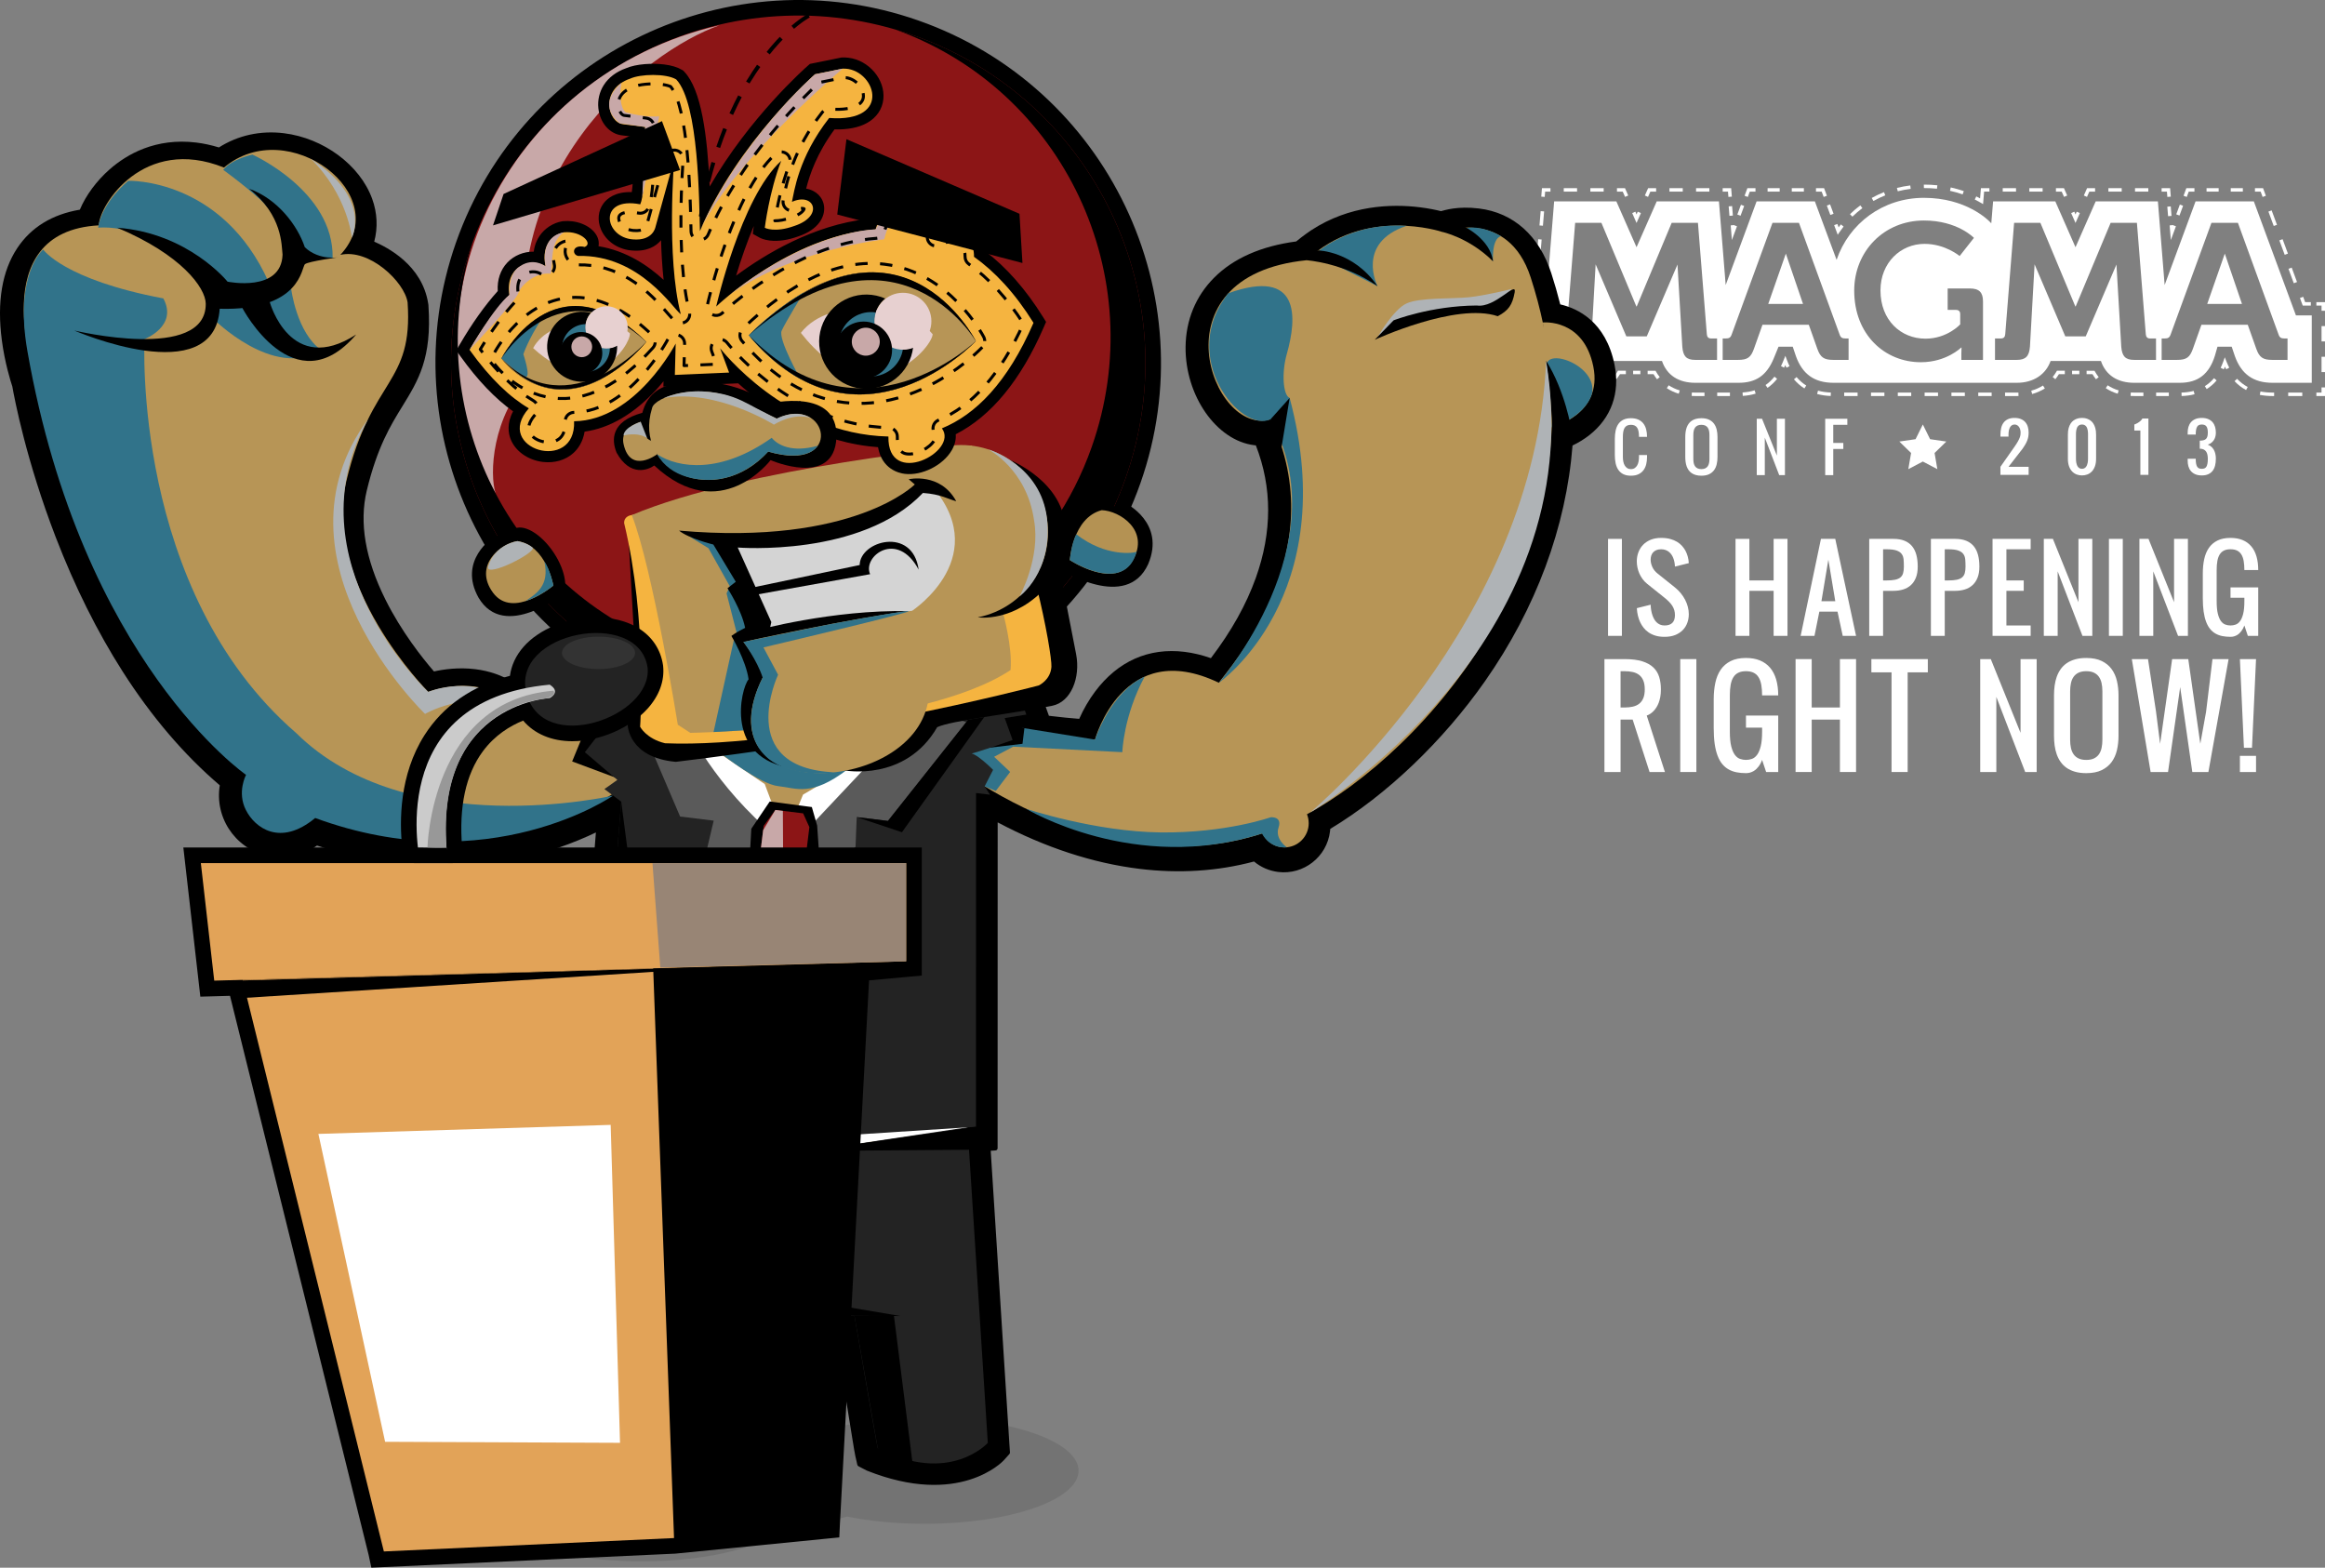 <?xml version="1.0" encoding="utf-8"?>
<!-- Generator: Adobe Illustrator 16.2.1, SVG Export Plug-In . SVG Version: 6.00 Build 0)  -->
<!DOCTYPE svg PUBLIC "-//W3C//DTD SVG 1.1//EN" "http://www.w3.org/Graphics/SVG/1.1/DTD/svg11.dtd">
<svg version="1.1" xmlns="http://www.w3.org/2000/svg" xmlns:xlink="http://www.w3.org/1999/xlink" x="0px" y="0px"
	 width="585.704px" height="394.914px" viewBox="0 0 585.704 394.914" enable-background="new 0 0 585.704 394.914"
	 xml:space="preserve">
<rect x="0" y="0" width="585.704" height="394.914" fill="#808080" stroke="none"/>
<g id="Capa_2">
</g>
<g id="Layer_2">
	<g>
		<g>
			<polygon fill="#FFFFFF" points="445.451,76.559 454.206,76.559 449.88,63.888 			"/>
			<polygon fill="#FFFFFF" points="556.036,76.559 564.788,76.559 560.462,63.888 			"/>
			<path fill="#FFFFFF" d="M567.778,50.733h-14.683l-7.786,21.068l-1.699-21.068h-15.671l-5.087,11.547l-5.083-11.547h-15.675
				l-0.42,5.107l-0.043,0.426l-0.204-0.237c-0.597-0.631-6.136-6.193-16.765-6.193c-10.33,0-18.867,6.445-21.994,15.624
				l-5.472-14.727h-14.681l-7.786,21.069l-1.698-21.069h-15.674l-5.086,11.546l-5.084-11.546h-15.673l-2.323,28.712h-2.78v16.987
				h11.075c4.284,0,7.326-2.153,8.515-5.503h12.674c1.24,3.626,4.22,5.503,8.383,5.503h10.922c4.374,0,7.048-1.854,8.813-6.048
				c0.105-0.252,1.247-3.043,1.247-3.043h3.58l0.786,2.337c1.609,4.526,4.622,6.754,9.484,6.754h46.172
				c4.288,0,7.33-2.153,8.518-5.503h12.675c1.24,3.626,4.222,5.503,8.384,5.503h11.5c4.582,0,7.383-2.193,8.831-6.826l0.65-2.265
				h3.579l0.788,2.337c1.61,4.526,4.624,6.754,9.483,6.754h9.9V79.445h-3.989L567.778,50.733z M432.555,90.662h-5.496
				c-2.288,0-3.063-0.974-3.259-3.308l-1.215-20.72l-7.736,18.093h-5.152l-7.734-18.143l-1.168,20.77
				c-0.195,2.334-1.023,3.308-3.307,3.308h-5.498v-5.399h1.507c0.683,0,1.021-0.388,1.071-1.068l2.238-28.067h6.614l8.802,21.062
				h0.1l8.805-21.062h6.613l2.238,28.067c0.046,0.68,0.387,1.068,1.066,1.068h1.511V90.662z M465.686,90.662h-3.794
				c-2.432,0-3.307-0.63-4.086-2.821l-2.139-6.029h-11.672l-2.141,6.029c-0.78,2.191-1.607,2.821-4.041,2.821h-3.842v-5.399h0.78
				c0.828,0,1.218-0.193,1.509-1.068l10.262-28.067h6.663l10.216,28.067c0.291,0.875,0.682,1.068,1.51,1.068h0.774V90.662z
				 M499.546,90.662h-5.447v-1.653c0-0.729,0.051-1.458,0.051-1.458h-0.1c0,0-3.693,3.695-10.164,3.695
				c-9.047,0-16.781-6.906-16.781-18.044c0-9.924,7.541-17.656,17.559-17.656c8.465,0,12.6,4.377,12.6,4.377l-3.602,4.574
				c0,0-3.6-3.065-8.854-3.065c-5.979,0-11.088,4.718-11.088,11.723c0,7.539,5.153,12.159,11.334,12.159
				c5.494,0,8.752-3.599,8.752-3.599v-2.577c0-0.731-0.387-1.07-1.066-1.07h-2.092v-5.399h5.595c2.331,0,3.304,0.972,3.304,3.258
				V90.662z M543.134,90.662h-5.494c-2.285,0-3.063-0.974-3.261-3.308l-1.214-20.72l-7.733,18.093h-5.156l-7.733-18.143
				l-1.169,20.77c-0.192,2.334-1.022,3.308-3.31,3.308h-5.491v-5.399h1.506c0.683,0,1.021-0.388,1.069-1.068l2.238-28.067h6.615
				l8.806,21.062h0.095l8.805-21.062h6.615l2.238,28.067c0.045,0.68,0.389,1.068,1.064,1.068h1.51V90.662z M576.266,90.662h-3.794
				c-2.431,0-3.305-0.63-4.084-2.821l-2.142-6.029h-11.67l-2.141,6.029c-0.778,2.191-1.608,2.821-4.039,2.821h-3.843v-5.399h0.779
				c0.828,0,1.217-0.193,1.509-1.068l10.26-28.067h6.665l10.214,28.067c0.292,0.875,0.682,1.068,1.51,1.068h0.775V90.662z"/>
			<polygon fill="#FFFFFF" points="582.14,76.982 582.14,76.113 580.704,76.113 580.206,74.766 579.391,75.066 580.097,76.982 			
				"/>
			
				<rect x="573.162" y="61.757" transform="matrix(0.347 0.938 -0.938 0.347 434.062 -498.804)" fill="#FFFFFF" width="3.876" height="0.868"/>
			
				<rect x="575.846" y="69.028" transform="matrix(0.346 0.938 -0.938 0.346 442.819 -496.615)" fill="#FFFFFF" width="3.877" height="0.869"/>
			
				<rect x="570.477" y="54.485" transform="matrix(0.347 0.938 -0.938 0.347 425.413 -501.017)" fill="#FFFFFF" width="3.875" height="0.868"/>
			<polygon fill="#FFFFFF" points="569.991,49.617 570.806,49.316 570.1,47.4 568.058,47.4 568.058,48.27 569.493,48.27 			"/>
			<rect x="561.96" y="47.4" fill="#FFFFFF" width="3.049" height="0.869"/>
			<rect x="555.864" y="47.4" fill="#FFFFFF" width="3.048" height="0.869"/>
			<polygon fill="#FFFFFF" points="551.38,48.27 552.815,48.27 552.815,47.4 550.774,47.4 550.067,49.316 550.882,49.617 			"/>
			
				<rect x="548.675" y="51.845" transform="matrix(0.938 0.346 -0.346 0.938 52.42 -186.939)" fill="#FFFFFF" width="0.868" height="2.624"/>
			<polygon fill="#FFFFFF" points="546.868,60.478 548.153,57 547.438,56.735 547.438,56.713 547.388,56.716 547.339,56.697 
				546.57,56.782 			"/>
			
				<rect x="546.277" y="51.959" transform="matrix(-0.997 0.082 -0.082 -0.997 1095.942 61.396)" fill="#FFFFFF" width="0.871" height="2.399"/>
			<polygon fill="#FFFFFF" points="545.991,49.604 546.857,49.534 546.687,47.4 544.546,47.4 544.546,48.27 545.884,48.27 			"/>
			<rect x="537.843" y="47.4" fill="#FFFFFF" width="3.351" height="0.869"/>
			<rect x="531.14" y="47.4" fill="#FFFFFF" width="3.352" height="0.869"/>
			<polygon fill="#FFFFFF" points="526.334,48.27 527.789,48.27 527.789,47.4 525.768,47.4 524.952,49.251 525.746,49.603 			"/>
			<polygon fill="#FFFFFF" points="523.952,53.675 523.157,53.324 522.854,54.012 522.55,53.324 521.755,53.674 522.854,56.169 			
				"/>
			<polygon fill="#FFFFFF" points="519.962,49.603 520.758,49.252 519.944,47.4 517.921,47.4 517.921,48.27 519.376,48.27 			"/>
			<rect x="504.517" y="47.4" fill="#FFFFFF" width="3.352" height="0.869"/>
			<rect x="511.219" y="47.4" fill="#FFFFFF" width="3.351" height="0.869"/>
			<path fill="#FFFFFF" d="M499.569,51.42l0.259-3.151h1.337V47.4h-2.14l-0.212,2.576c-0.302-0.169-0.619-0.336-0.951-0.501
				l-0.389,0.777c0.535,0.269,1.035,0.542,1.497,0.813L499.569,51.42z"/>
			<path fill="#FFFFFF" d="M469.163,52.428l-0.521-0.696c-0.909,0.679-1.784,1.428-2.6,2.227l0.61,0.621
				C467.438,53.809,468.284,53.085,469.163,52.428z"/>
			<path fill="#FFFFFF" d="M474.929,49.207l-0.322-0.808c-1.06,0.421-2.1,0.916-3.09,1.469l0.423,0.758
				C472.897,50.092,473.905,49.614,474.929,49.207z"/>
			<path fill="#FFFFFF" d="M484.671,47.373c1.109,0,2.215,0.057,3.287,0.167l0.091-0.864c-1.103-0.115-2.239-0.173-3.399-0.173
				c-0.002,0-0.006,0-0.008,0l0.021,0.87C484.665,47.373,484.669,47.373,484.671,47.373z"/>
			<path fill="#FFFFFF" d="M481.333,47.576l-0.105-0.862c-1.137,0.14-2.268,0.352-3.365,0.631l0.216,0.843
				C479.138,47.918,480.233,47.712,481.333,47.576z"/>
			<path fill="#FFFFFF" d="M494.71,48.145c-1.062-0.371-2.168-0.684-3.289-0.93l-0.188,0.85c1.088,0.238,2.16,0.541,3.189,0.9
				L494.71,48.145z"/>
			<path fill="#FFFFFF" d="M463.424,58.445c0.32-0.474,0.655-0.933,1.003-1.378l-0.684-0.536c-0.191,0.243-0.379,0.491-0.561,0.743
				l-0.316-0.854l-0.815,0.302l0.899,2.421L463.424,58.445z"/>
			
				<rect x="459.875" y="52.583" transform="matrix(0.348 0.937 -0.937 0.348 350.26 -397.721)" fill="#FFFFFF" width="2.527" height="0.871"/>
			<polygon fill="#FFFFFF" points="459.41,49.616 460.225,49.315 459.514,47.4 457.473,47.4 457.473,48.27 458.909,48.27 			"/>
			<rect x="451.378" y="47.4" fill="#FFFFFF" width="3.047" height="0.869"/>
			<rect x="445.283" y="47.4" fill="#FFFFFF" width="3.047" height="0.869"/>
			<polygon fill="#FFFFFF" points="440.802,48.27 442.237,48.27 442.237,47.4 440.193,47.4 439.487,49.316 440.303,49.617 			"/>
			
				<rect x="438.096" y="51.846" transform="matrix(0.938 0.346 -0.346 0.938 45.572 -148.63)" fill="#FFFFFF" width="0.868" height="2.624"/>
			<polygon fill="#FFFFFF" points="436.288,60.479 437.575,57.001 436.859,56.735 436.858,56.713 436.808,56.717 436.759,56.698 
				435.991,56.782 			"/>
			
				<rect x="435.7" y="51.959" transform="matrix(-0.997 0.081 -0.081 -0.997 875.141 70.817)" fill="#FFFFFF" width="0.868" height="2.4"/>
			<polygon fill="#FFFFFF" points="435.411,49.604 436.278,49.534 436.106,47.4 433.966,47.4 433.966,48.27 435.304,48.27 			"/>
			<rect x="420.559" y="47.4" fill="#FFFFFF" width="3.353" height="0.869"/>
			<rect x="427.263" y="47.4" fill="#FFFFFF" width="3.352" height="0.869"/>
			<polygon fill="#FFFFFF" points="415.751,48.27 417.208,48.27 417.208,47.4 415.187,47.4 414.37,49.251 415.165,49.603 			"/>
			<polygon fill="#FFFFFF" points="413.372,53.674 412.577,53.323 412.272,54.012 411.97,53.323 411.175,53.674 412.272,56.167 			
				"/>
			<polygon fill="#FFFFFF" points="409.381,49.603 410.177,49.252 409.362,47.4 407.339,47.4 407.339,48.27 408.794,48.27 			"/>
			<rect x="400.638" y="47.4" fill="#FFFFFF" width="3.352" height="0.869"/>
			<rect x="393.935" y="47.4" fill="#FFFFFF" width="3.352" height="0.869"/>
			<polygon fill="#FFFFFF" points="389.245,48.27 390.582,48.27 390.582,47.4 388.443,47.4 388.27,49.533 389.138,49.604 			"/>
			
				<rect x="387.831" y="53.169" transform="matrix(0.997 0.082 -0.082 0.997 5.81 -31.626)" fill="#FFFFFF" width="0.87" height="3.618"/>
			
				<rect x="386.662" y="67.596" transform="matrix(0.997 0.082 -0.082 0.997 6.988 -31.482)" fill="#FFFFFF" width="0.87" height="3.619"/>
			
				<rect x="387.246" y="60.382" transform="matrix(0.997 0.08 -0.08 0.997 6.242 -30.914)" fill="#FFFFFF" width="0.87" height="3.617"/>
			<polygon fill="#FFFFFF" points="383.948,76.982 386.919,76.982 387.093,74.85 386.226,74.779 386.118,76.113 383.079,76.113 
				383.079,78.287 383.948,78.287 			"/>
			<rect x="383.079" y="82.148" fill="#FFFFFF" width="0.869" height="3.859"/>
			<rect x="383.079" y="89.871" fill="#FFFFFF" width="0.869" height="3.861"/>
			<polygon fill="#FFFFFF" points="383.948,97.593 383.079,97.593 383.079,99.767 385.253,99.767 385.253,98.896 383.948,98.896 			
				"/>
			<path fill="#FFFFFF" d="M401.352,98.354l0.249,0.832c1.104-0.331,2.135-0.803,3.062-1.403l-0.473-0.73
				C403.331,97.608,402.376,98.046,401.352,98.354z"/>
			<rect x="388.509" y="98.896" fill="#FFFFFF" width="3.256" height="0.87"/>
			<path fill="#FFFFFF" d="M397.487,98.896h-2.469v0.87h2.469c0.273,0,0.543-0.008,0.81-0.021l-0.045-0.868
				C398,98.891,397.745,98.896,397.487,98.896z"/>
			<path fill="#FFFFFF" d="M408.09,94.262h1.492v-0.87h-1.989l-0.125,0.217c-0.279,0.48-0.6,0.94-0.951,1.369l0.672,0.552
				C407.517,95.13,407.819,94.705,408.09,94.262z"/>
			<rect x="411.411" y="93.393" fill="#FFFFFF" width="1.826" height="0.87"/>
			<path fill="#FFFFFF" d="M417.058,93.393h-1.993v0.87h1.487c0.266,0.45,0.561,0.879,0.881,1.279l0.68-0.543
				c-0.344-0.428-0.656-0.894-0.93-1.383L417.058,93.393z"/>
			<rect x="432.592" y="98.896" fill="#FFFFFF" width="3.206" height="0.87"/>
			<path fill="#FFFFFF" d="M429.387,99.767v-0.87h-2.328c-0.323,0.004-0.574-0.007-0.854-0.022l-0.047,0.867
				c0.29,0.017,0.588,0.025,0.887,0.025c0.005,0,0.01,0,0.015,0H429.387z"/>
			<path fill="#FFFFFF" d="M438.976,98.867l0.053,0.868c1.157-0.072,2.252-0.265,3.25-0.578l-0.258-0.83
				C441.087,98.618,440.063,98.8,438.976,98.867z"/>
			<path fill="#FFFFFF" d="M447.685,95.434l-0.679-0.544c-0.661,0.829-1.413,1.537-2.233,2.104l0.496,0.714
				C446.157,97.092,446.971,96.327,447.685,95.434z"/>
			<path fill="#FFFFFF" d="M419.892,97.788c0.906,0.598,1.92,1.066,3.012,1.396l0.251-0.832c-1.011-0.305-1.948-0.739-2.784-1.291
				L419.892,97.788z"/>
			<path fill="#FFFFFF" d="M449.765,89.635l-0.699,1.705c-0.131,0.309-0.266,0.607-0.406,0.898l0.783,0.378
				c0.1-0.208,0.198-0.42,0.295-0.638c0.098,0.223,0.197,0.439,0.299,0.648l0.781-0.383c-0.236-0.482-0.459-1.008-0.666-1.564
				L449.765,89.635z"/>
			<rect x="498.352" y="98.896" fill="#FFFFFF" width="3.376" height="0.87"/>
			<rect x="478.088" y="98.896" fill="#FFFFFF" width="3.378" height="0.87"/>
			<rect x="491.596" y="98.896" fill="#FFFFFF" width="3.378" height="0.87"/>
			<rect x="471.333" y="98.896" fill="#FFFFFF" width="3.377" height="0.87"/>
			<path fill="#FFFFFF" d="M508.493,99.76l-0.023-0.868l-3.365,0.005v0.87h2.959C508.207,99.767,508.351,99.765,508.493,99.76z"/>
			<path fill="#FFFFFF" d="M511.699,98.419l0.233,0.838c1.153-0.32,2.229-0.792,3.197-1.402l-0.465-0.736
				C513.77,97.684,512.772,98.122,511.699,98.419z"/>
			<rect x="484.843" y="98.896" fill="#FFFFFF" width="3.377" height="0.87"/>
			<path fill="#FFFFFF" d="M461.22,98.885c-1.152-0.044-2.24-0.205-3.236-0.477l-0.229,0.839c1.059,0.29,2.214,0.46,3.432,0.506
				L461.22,98.885z"/>
			<rect x="464.579" y="98.896" fill="#FFFFFF" width="3.377" height="0.87"/>
			<path fill="#FFFFFF" d="M452.585,94.992l-0.664,0.562c0.771,0.91,1.656,1.684,2.633,2.299l0.465-0.736
				C454.116,96.55,453.298,95.834,452.585,94.992z"/>
			<path fill="#FFFFFF" d="M518.047,93.609c-0.28,0.485-0.601,0.945-0.948,1.369l0.67,0.552c0.326-0.396,0.629-0.821,0.902-1.269
				h1.492v-0.87h-1.99L518.047,93.609z"/>
			<rect x="521.989" y="93.393" fill="#FFFFFF" width="1.83" height="0.87"/>
			<path fill="#FFFFFF" d="M527.64,93.393h-1.993v0.87h1.487c0.264,0.448,0.559,0.878,0.88,1.279l0.679-0.542
				c-0.343-0.431-0.654-0.896-0.928-1.384L527.64,93.393z"/>
			<rect x="543.159" y="98.896" fill="#FFFFFF" width="3.204" height="0.87"/>
			<path fill="#FFFFFF" d="M555.437,97.275l0.459,0.737c0.932-0.58,1.775-1.313,2.509-2.181l-0.663-0.561
				C557.066,96.068,556.292,96.742,555.437,97.275z"/>
			<path fill="#FFFFFF" d="M530.47,97.786c0.906,0.597,1.918,1.067,3.01,1.396l0.25-0.833c-1.01-0.305-1.946-0.738-2.782-1.29
				L530.47,97.786z"/>
			<path fill="#FFFFFF" d="M539.956,98.896h-2.316c-0.292,0-0.578-0.008-0.861-0.023l-0.049,0.867
				c0.298,0.018,0.603,0.026,0.91,0.026h2.316V98.896z"/>
			<path fill="#FFFFFF" d="M552.62,98.477c-0.943,0.248-1.974,0.388-3.066,0.415l0.023,0.869c1.159-0.029,2.259-0.179,3.265-0.444
				L552.62,98.477z"/>
			<path fill="#FFFFFF" d="M560.458,90.006l-0.387,1.083c-0.199,0.551-0.418,1.077-0.654,1.563l0.783,0.379
				c0.104-0.212,0.203-0.429,0.297-0.654c0.104,0.221,0.211,0.436,0.318,0.646l0.773-0.402c-0.256-0.488-0.492-1.007-0.705-1.545
				L560.458,90.006z"/>
			<path fill="#FFFFFF" d="M562.915,96.019c0.854,0.906,1.831,1.658,2.91,2.235l0.41-0.767c-0.996-0.532-1.899-1.228-2.686-2.063
				L562.915,96.019z"/>
			<path fill="#FFFFFF" d="M569.446,98.614l-0.17,0.854c0.996,0.197,2.072,0.298,3.195,0.299h0.416v-0.87h-0.416
				C571.405,98.896,570.388,98.801,569.446,98.614z"/>
			<rect x="576.433" y="98.896" fill="#FFFFFF" width="3.545" height="0.87"/>
			<polygon fill="#FFFFFF" points="584.835,98.896 583.53,98.896 583.53,99.767 585.704,99.767 585.704,97.593 584.835,97.593 			
				"/>
			<rect x="584.835" y="89.871" fill="#FFFFFF" width="0.869" height="3.86"/>
			<rect x="584.835" y="82.147" fill="#FFFFFF" width="0.869" height="3.86"/>
			<polygon fill="#FFFFFF" points="583.53,76.113 583.53,76.982 584.835,76.982 584.835,78.287 585.704,78.287 585.704,76.113 			
				"/>
			<polygon fill="#FFFFFF" points="486.221,110.637 484.392,106.931 482.562,110.637 478.472,111.231 481.433,114.114 
				480.735,118.187 484.392,116.264 488.049,118.187 487.351,114.114 490.31,111.231 			"/>
			<path fill="#FFFFFF" d="M408.932,108.726c0.067-0.38,0.183-0.697,0.341-0.951c0.158-0.254,0.367-0.444,0.625-0.571
				c0.258-0.126,0.578-0.19,0.959-0.19s0.701,0.064,0.959,0.19c0.258,0.127,0.468,0.317,0.626,0.571
				c0.159,0.253,0.272,0.57,0.341,0.951c0.068,0.381,0.104,0.824,0.104,1.332h2.028c0-0.698-0.075-1.335-0.229-1.914
				c-0.154-0.579-0.393-1.074-0.719-1.487c-0.324-0.411-0.744-0.732-1.258-0.961c-0.517-0.23-1.133-0.346-1.852-0.346
				c-0.76,0-1.4,0.13-1.918,0.39c-0.517,0.258-0.934,0.617-1.252,1.076c-0.316,0.46-0.543,1.01-0.682,1.648
				c-0.137,0.639-0.205,1.339-0.205,2.1v4.05c0,0.76,0.068,1.46,0.205,2.1c0.139,0.639,0.365,1.19,0.682,1.652
				c0.318,0.463,0.735,0.823,1.252,1.082c0.518,0.26,1.158,0.389,1.918,0.389c0.761,0,1.4-0.127,1.918-0.381
				c0.518-0.253,0.936-0.594,1.252-1.021c0.316-0.428,0.545-0.928,0.682-1.498c0.137-0.571,0.206-1.173,0.206-1.807v-0.507h-2.028
				v0.507c0,0.38-0.035,0.753-0.104,1.117s-0.182,0.69-0.341,0.974c-0.158,0.286-0.368,0.516-0.626,0.69s-0.578,0.262-0.959,0.262
				s-0.701-0.087-0.959-0.262s-0.467-0.404-0.625-0.69c-0.158-0.284-0.273-0.609-0.341-0.974c-0.069-0.364-0.104-0.737-0.104-1.117
				v-5.072C408.827,109.55,408.862,109.106,408.932,108.726z"/>
			<path fill="#FFFFFF" d="M431.802,106.753c-0.312-0.428-0.729-0.769-1.248-1.022c-0.521-0.254-1.17-0.381-1.947-0.381
				c-0.527,0-0.994,0.059-1.402,0.175c-0.406,0.116-0.758,0.277-1.057,0.483c-0.299,0.206-0.551,0.454-0.758,0.745
				c-0.205,0.291-0.371,0.61-0.494,0.958c-0.125,0.348-0.213,0.721-0.266,1.118c-0.055,0.396-0.08,0.805-0.08,1.228v5.072
				c0,0.423,0.025,0.832,0.08,1.229c0.053,0.396,0.141,0.769,0.266,1.117c0.123,0.349,0.289,0.669,0.494,0.959
				c0.207,0.29,0.459,0.539,0.758,0.745s0.65,0.367,1.057,0.483c0.408,0.115,0.875,0.174,1.402,0.174
				c0.777,0,1.426-0.127,1.947-0.381c0.52-0.253,0.936-0.594,1.248-1.021c0.311-0.428,0.533-0.928,0.665-1.498
				c0.132-0.571,0.198-1.173,0.198-1.807v-5.072c0-0.635-0.066-1.236-0.198-1.806C432.335,107.681,432.112,107.181,431.802,106.753z
				 M430.636,115.636c0,0.381-0.035,0.727-0.104,1.037c-0.067,0.313-0.182,0.579-0.34,0.802c-0.158,0.222-0.367,0.393-0.627,0.515
				c-0.258,0.122-0.578,0.183-0.959,0.183c-0.379,0-0.7-0.061-0.958-0.183s-0.468-0.293-0.626-0.515
				c-0.158-0.223-0.273-0.489-0.342-0.802c-0.066-0.311-0.102-0.656-0.102-1.037v-6.086c0-0.38,0.035-0.726,0.102-1.038
				c0.068-0.312,0.184-0.578,0.342-0.8s0.368-0.393,0.626-0.515c0.258-0.122,0.579-0.183,0.958-0.183
				c0.381,0,0.701,0.061,0.959,0.183c0.26,0.122,0.469,0.293,0.627,0.515s0.272,0.489,0.34,0.8c0.068,0.312,0.104,0.658,0.104,1.038
				V115.636z"/>
			<polygon fill="#FFFFFF" points="447.626,114.764 443.886,105.492 442.554,105.492 442.554,119.693 444.583,119.693 
				444.583,110.247 448.212,119.693 449.654,119.693 449.654,105.492 447.626,105.492 			"/>
			<polygon fill="#FFFFFF" points="459.798,119.693 461.827,119.693 461.827,113.1 464.361,113.1 464.361,111.579 461.827,111.579 
				461.827,107.014 465.376,107.014 465.376,105.492 459.798,105.492 			"/>
			<path fill="#FFFFFF" d="M510.196,111.986c0.19-0.326,0.349-0.647,0.475-0.967c0.127-0.32,0.223-0.646,0.283-0.979
				c0.059-0.333,0.09-0.689,0.09-1.07c0-0.507-0.065-0.985-0.199-1.434c-0.13-0.449-0.338-0.84-0.623-1.173
				c-0.285-0.332-0.654-0.597-1.104-0.792c-0.448-0.195-0.988-0.292-1.623-0.292s-1.177,0.1-1.625,0.301
				c-0.449,0.201-0.816,0.483-1.102,0.848s-0.494,0.806-0.627,1.323c-0.131,0.518-0.197,1.094-0.197,1.727v0.508h2.029v-0.508
				c0-0.38,0.031-0.726,0.094-1.038c0.064-0.312,0.16-0.578,0.287-0.8s0.284-0.394,0.475-0.515c0.191-0.122,0.412-0.182,0.666-0.182
				c0.253,0,0.476,0.059,0.666,0.174c0.189,0.117,0.348,0.269,0.475,0.459s0.222,0.407,0.285,0.649
				c0.064,0.243,0.096,0.492,0.096,0.745c0,0.18-0.014,0.369-0.037,0.57s-0.086,0.437-0.186,0.706
				c-0.101,0.269-0.252,0.587-0.455,0.955c-0.203,0.367-0.485,0.807-0.844,1.32l-3.56,5.071v2.028h7.108v-2.028h-5.07l3.55-4.564
				C509.781,112.659,510.005,112.311,510.196,111.986z"/>
			<path fill="#FFFFFF" d="M527.337,106.689c-0.205-0.312-0.439-0.56-0.696-0.746c-0.26-0.185-0.522-0.327-0.786-0.428
				c-0.264-0.1-0.516-0.165-0.756-0.193c-0.24-0.029-0.445-0.044-0.613-0.044c-0.17,0-0.375,0.015-0.615,0.044
				c-0.241,0.028-0.492,0.094-0.757,0.193c-0.265,0.101-0.526,0.243-0.784,0.428c-0.259,0.186-0.492,0.434-0.697,0.746
				s-0.373,0.695-0.504,1.149c-0.129,0.455-0.193,1.001-0.193,1.64v6.086c0,0.751,0.1,1.391,0.297,1.922
				c0.197,0.531,0.461,0.966,0.793,1.304c0.33,0.338,0.709,0.585,1.137,0.742c0.428,0.155,0.869,0.233,1.324,0.233
				c0.452,0,0.893-0.078,1.322-0.233c0.428-0.157,0.808-0.403,1.137-0.742c0.33-0.337,0.595-0.772,0.793-1.304
				c0.198-0.531,0.298-1.171,0.298-1.922v-6.086c0-0.639-0.065-1.185-0.194-1.64C527.712,107.384,527.544,107.001,527.337,106.689z
				 M526.006,115.563c0,0.148-0.007,0.313-0.021,0.495c-0.014,0.184-0.037,0.368-0.074,0.556c-0.037,0.187-0.092,0.372-0.164,0.55
				c-0.07,0.18-0.162,0.337-0.273,0.475s-0.248,0.249-0.411,0.333c-0.163,0.085-0.356,0.127-0.577,0.127
				c-0.223,0-0.416-0.042-0.58-0.127c-0.163-0.084-0.301-0.195-0.412-0.333c-0.11-0.138-0.202-0.295-0.273-0.475
				c-0.072-0.179-0.125-0.364-0.162-0.55c-0.037-0.188-0.062-0.372-0.075-0.556c-0.013-0.182-0.019-0.347-0.019-0.495v-6.086
				c0-0.152,0.002-0.321,0.011-0.507c0.008-0.185,0.029-0.371,0.063-0.558c0.033-0.188,0.084-0.371,0.146-0.546
				c0.063-0.178,0.152-0.335,0.266-0.473c0.113-0.137,0.254-0.246,0.423-0.329c0.17-0.082,0.374-0.123,0.612-0.123
				c0.237,0,0.44,0.041,0.609,0.123c0.169,0.083,0.309,0.192,0.424,0.329c0.115,0.138,0.203,0.295,0.266,0.473
				c0.063,0.176,0.111,0.358,0.146,0.546c0.035,0.187,0.055,0.373,0.062,0.558c0.01,0.186,0.013,0.354,0.013,0.507V115.563z"/>
			<path fill="#FFFFFF" d="M539.167,106.086c-0.226,0.19-0.45,0.349-0.672,0.476c-0.26,0.149-0.533,0.274-0.824,0.381v1.521h1.521
				v11.157h2.028v-14.2H539.7C539.572,105.674,539.396,105.896,539.167,106.086z"/>
			<path fill="#FFFFFF" d="M557.567,111.047c0.123-0.152,0.232-0.33,0.326-0.531c0.096-0.201,0.172-0.429,0.229-0.685
				c0.058-0.257,0.088-0.542,0.088-0.86c0-0.507-0.067-0.985-0.198-1.434c-0.132-0.449-0.34-0.84-0.625-1.173
				c-0.286-0.332-0.654-0.597-1.104-0.792c-0.448-0.195-0.99-0.292-1.623-0.292c-0.634,0-1.177,0.097-1.627,0.292
				c-0.447,0.195-0.814,0.46-1.1,0.792c-0.285,0.333-0.495,0.725-0.627,1.173c-0.131,0.449-0.197,0.927-0.197,1.434v0.507h2.029
				c0-0.507,0.031-0.924,0.095-1.252c0.063-0.327,0.157-0.586,0.286-0.775c0.127-0.191,0.285-0.323,0.475-0.397
				c0.19-0.074,0.412-0.111,0.666-0.111c0.253,0,0.477,0.034,0.665,0.103c0.19,0.069,0.349,0.183,0.476,0.341
				c0.127,0.159,0.223,0.368,0.285,0.626c0.064,0.259,0.096,0.579,0.096,0.959c0,0.381-0.035,0.7-0.104,0.959
				s-0.182,0.468-0.341,0.626s-0.367,0.272-0.627,0.341c-0.258,0.068-0.577,0.103-0.957,0.103v2.029c0.38,0,0.699,0.061,0.957,0.183
				c0.26,0.121,0.468,0.292,0.627,0.515c0.159,0.222,0.272,0.489,0.341,0.801s0.104,0.657,0.104,1.037
				c0,0.508-0.031,0.925-0.096,1.252c-0.062,0.328-0.158,0.587-0.285,0.777s-0.285,0.321-0.476,0.396
				c-0.188,0.074-0.412,0.11-0.665,0.11c-0.254,0-0.476-0.037-0.666-0.11c-0.189-0.075-0.348-0.207-0.475-0.396
				c-0.129-0.19-0.223-0.449-0.286-0.777c-0.063-0.327-0.095-0.744-0.095-1.252h-2.029v0.508c0,0.507,0.066,0.985,0.197,1.434
				c0.132,0.449,0.342,0.841,0.627,1.174c0.285,0.332,0.652,0.597,1.1,0.792c0.45,0.195,0.993,0.292,1.627,0.292
				c0.633,0,1.175-0.1,1.623-0.301c0.449-0.201,0.817-0.483,1.104-0.848c0.285-0.364,0.493-0.805,0.625-1.323
				c0.131-0.518,0.198-1.095,0.198-1.729c0-0.38-0.03-0.722-0.088-1.026c-0.058-0.303-0.134-0.574-0.229-0.812
				c-0.094-0.238-0.203-0.445-0.326-0.623c-0.121-0.176-0.244-0.329-0.371-0.455c-0.297-0.296-0.634-0.506-1.014-0.634
				c0.38-0.121,0.717-0.312,1.014-0.57C557.323,111.332,557.446,111.2,557.567,111.047z"/>
		</g>
		<g>
			<path fill="#FFFFFF" d="M405.089,135.749h3.49v24.433h-3.49V135.749z"/>
			<path fill="#FFFFFF" d="M419.319,160.427c-0.871,0-1.639-0.102-2.302-0.307c-0.663-0.205-1.24-0.477-1.729-0.818
				c-0.49-0.341-0.904-0.727-1.24-1.16c-0.336-0.431-0.613-0.874-0.832-1.329c-0.508-1.054-0.799-2.258-0.871-3.612l3.477-0.873
				c0.037,0.982,0.182,1.854,0.438,2.618c0.109,0.327,0.248,0.647,0.417,0.96c0.169,0.314,0.376,0.594,0.622,0.839
				c0.246,0.245,0.535,0.443,0.867,0.593c0.333,0.149,0.718,0.225,1.154,0.225c1.75,0,2.625-0.873,2.625-2.618
				c0-0.437-0.056-0.843-0.164-1.221c-0.109-0.377-0.272-0.741-0.49-1.091c-0.219-0.35-0.492-0.69-0.819-1.022
				s-0.709-0.675-1.145-1.029l-4.363-3.49c-0.445-0.354-0.834-0.757-1.165-1.207c-0.332-0.45-0.607-0.925-0.826-1.425
				c-0.217-0.5-0.379-1.009-0.483-1.526c-0.104-0.519-0.157-1.032-0.157-1.542c0-0.781,0.132-1.528,0.396-2.242
				c0.263-0.713,0.651-1.341,1.163-1.881c0.514-0.541,1.151-0.97,1.914-1.289c0.762-0.318,1.643-0.478,2.643-0.478
				c0.873,0,1.642,0.091,2.307,0.273c0.664,0.182,1.242,0.422,1.732,0.722c0.492,0.3,0.906,0.641,1.242,1.023
				c0.338,0.382,0.614,0.768,0.832,1.159c0.511,0.937,0.802,1.996,0.875,3.177l-3.49,0.873c-0.037-0.818-0.184-1.545-0.438-2.182
				c-0.109-0.272-0.248-0.539-0.417-0.798c-0.169-0.259-0.376-0.49-0.622-0.695c-0.246-0.204-0.535-0.369-0.867-0.497
				c-0.333-0.127-0.718-0.191-1.154-0.191c-0.457,0-0.851,0.071-1.184,0.211c-0.332,0.141-0.605,0.329-0.819,0.566
				c-0.214,0.236-0.371,0.513-0.472,0.832c-0.1,0.318-0.15,0.654-0.15,1.009c0,0.602,0.143,1.216,0.425,1.845
				c0.284,0.629,0.726,1.18,1.327,1.655l4.363,3.49c0.555,0.445,1.05,0.933,1.482,1.464c0.434,0.531,0.799,1.087,1.1,1.668
				c0.301,0.58,0.527,1.177,0.683,1.791c0.155,0.612,0.233,1.218,0.233,1.818c0,0.753-0.123,1.474-0.369,2.16
				s-0.621,1.293-1.126,1.82s-1.14,0.948-1.903,1.261C421.272,160.271,420.366,160.427,419.319,160.427z"/>
			<path fill="#FFFFFF" d="M446.804,148.838h-6.107v11.344h-3.49v-24.433h3.49v10.471h6.107v-10.471h3.492v24.433h-3.492V148.838z"
				/>
			<path fill="#FFFFFF" d="M458.322,154.073l-1.226,6.108h-3.485l5.115-24.433h3.606l5.239,24.433h-3.36l-1.312-6.108H458.322z
				 M462.337,151.456l-1.744-10.472l-1.746,10.472H462.337z"/>
			<path fill="#FFFFFF" d="M476.997,135.749c1.09,0,2.022,0.159,2.795,0.477s1.404,0.777,1.895,1.377
				c0.49,0.601,0.851,1.332,1.078,2.195c0.227,0.864,0.341,1.841,0.341,2.932s-0.155,2.022-0.464,2.795s-0.736,1.405-1.281,1.896
				c-0.546,0.49-1.191,0.85-1.938,1.077c-0.744,0.228-1.554,0.341-2.426,0.341h-2.617v11.344h-3.492v-24.433H476.997z
				 M475.251,146.22c0.873,0,1.592-0.06,2.154-0.177c0.564-0.118,1.01-0.314,1.337-0.586c0.327-0.273,0.555-0.631,0.681-1.078
				c0.128-0.445,0.191-0.995,0.191-1.649s-0.022-1.25-0.068-1.786c-0.045-0.536-0.203-0.995-0.477-1.377
				c-0.272-0.382-0.704-0.677-1.295-0.887c-0.592-0.209-1.432-0.313-2.523-0.313h-0.871v7.853H475.251z"/>
			<path fill="#FFFFFF" d="M492.53,135.749c1.09,0,2.021,0.159,2.795,0.477c0.771,0.318,1.403,0.777,1.895,1.377
				c0.491,0.601,0.85,1.332,1.077,2.195c0.228,0.864,0.341,1.841,0.341,2.932s-0.154,2.022-0.463,2.795
				c-0.311,0.772-0.736,1.405-1.283,1.896c-0.545,0.49-1.189,0.85-1.936,1.077c-0.745,0.228-1.554,0.341-2.426,0.341h-2.619v11.344
				h-3.49v-24.433H492.53z M490.784,146.22c0.872,0,1.59-0.06,2.154-0.177c0.562-0.118,1.009-0.314,1.336-0.586
				c0.327-0.273,0.555-0.631,0.682-1.078c0.127-0.445,0.191-0.995,0.191-1.649s-0.023-1.25-0.068-1.786
				c-0.046-0.536-0.205-0.995-0.478-1.377c-0.272-0.382-0.704-0.677-1.295-0.887c-0.591-0.209-1.433-0.313-2.522-0.313h-0.873v7.853
				H490.784z"/>
			<path fill="#FFFFFF" d="M509.808,148.838h-4.363v8.726h6.107v2.618h-9.598v-24.433h9.598v2.618h-6.107v7.853h4.363V148.838z"/>
			<path fill="#FFFFFF" d="M524.604,160.182l-6.245-16.253v16.253h-3.49v-24.433h2.291l6.436,15.952v-15.952h3.489v24.433H524.604z"
				/>
			<path fill="#FFFFFF" d="M531.272,135.749h3.49v24.433h-3.49V135.749z"/>
			<path fill="#FFFFFF" d="M548.687,160.182l-6.244-16.253v16.253h-3.49v-24.433h2.29l6.437,15.952v-15.952h3.49v24.433H548.687z"/>
			<path fill="#FFFFFF" d="M565.392,143.603c0-0.873-0.059-1.637-0.177-2.292c-0.118-0.654-0.313-1.2-0.587-1.636
				c-0.272-0.436-0.632-0.763-1.076-0.982c-0.446-0.218-0.996-0.327-1.65-0.327s-1.205,0.109-1.65,0.327
				c-0.445,0.219-0.804,0.546-1.076,0.982c-0.273,0.436-0.469,0.982-0.586,1.636c-0.119,0.655-0.178,1.418-0.178,2.292v7.854
				c0,1.309,0.1,2.363,0.3,3.163c0.2,0.799,0.464,1.418,0.79,1.854c0.328,0.436,0.701,0.727,1.119,0.872
				c0.418,0.146,0.846,0.218,1.281,0.218c0.437,0,0.863-0.073,1.282-0.218c0.417-0.145,0.79-0.437,1.118-0.872
				c0.326-0.437,0.59-1.055,0.791-1.854c0.199-0.8,0.299-1.854,0.299-3.163v-0.873h-3.49v-2.618h6.98v12.216h-2.617l-0.873-2.618
				c-0.19,0.537-0.445,1.013-0.764,1.431c-0.137,0.183-0.293,0.36-0.471,0.532c-0.177,0.172-0.379,0.325-0.605,0.457
				c-0.228,0.132-0.478,0.238-0.75,0.321c-0.273,0.082-0.573,0.123-0.9,0.123c-0.727,0-1.404-0.061-2.031-0.184
				s-1.199-0.329-1.719-0.62c-0.518-0.292-0.977-0.678-1.377-1.159c-0.4-0.482-0.738-1.086-1.016-1.813
				c-0.276-0.727-0.486-1.582-0.627-2.563c-0.141-0.981-0.211-2.122-0.211-3.423v-6.189c0-1.31,0.117-2.513,0.354-3.613
				c0.236-1.1,0.628-2.044,1.174-2.836c0.545-0.791,1.262-1.408,2.154-1.854c0.891-0.445,1.989-0.668,3.299-0.668
				c1.154,0,2.166,0.18,3.033,0.538c0.869,0.36,1.596,0.882,2.182,1.569c0.587,0.686,1.027,1.534,1.322,2.542
				c0.296,1.009,0.443,2.159,0.443,3.45H565.392z"/>
		</g>
		<g>
			<path fill="#FFFFFF" d="M415.552,194.479l-4.259-13.205h-3.047v13.205h-4.063v-28.442h5.078c1.777,0,3.255,0.182,4.429,0.547
				c1.175,0.365,2.111,0.881,2.81,1.548c0.698,0.667,1.19,1.468,1.477,2.405c0.285,0.936,0.428,1.976,0.428,3.118
				c0,0.698-0.051,1.329-0.15,1.89c-0.102,0.562-0.237,1.062-0.406,1.501c-0.17,0.439-0.361,0.826-0.574,1.159
				c-0.212,0.333-0.43,0.617-0.653,0.85c-0.521,0.562-1.114,0.964-1.783,1.207l4.583,14.218H415.552z M408.246,178.227h1.015
				c0.762,0,1.455-0.072,2.08-0.215c0.624-0.143,1.158-0.389,1.603-0.738c0.445-0.349,0.788-0.817,1.032-1.405
				c0.243-0.587,0.365-1.325,0.365-2.214c0-0.889-0.122-1.627-0.365-2.214c-0.244-0.587-0.587-1.056-1.032-1.405
				c-0.444-0.349-0.979-0.595-1.603-0.739c-0.625-0.142-1.318-0.214-2.08-0.214h-1.015V178.227z"/>
			<path fill="#FFFFFF" d="M423.278,166.037h4.064v28.442h-4.064V166.037z"/>
			<path fill="#FFFFFF" d="M443.901,175.179c0-1.016-0.07-1.905-0.207-2.667c-0.139-0.762-0.365-1.396-0.684-1.905
				c-0.316-0.508-0.734-0.889-1.252-1.142c-0.52-0.255-1.16-0.382-1.922-0.382s-1.402,0.127-1.92,0.382
				c-0.52,0.253-0.938,0.634-1.254,1.142c-0.317,0.508-0.545,1.143-0.683,1.905c-0.138,0.762-0.206,1.65-0.206,2.667v9.142
				c0,1.524,0.115,2.752,0.348,3.682c0.234,0.931,0.541,1.651,0.922,2.159c0.381,0.507,0.814,0.846,1.301,1.015
				c0.487,0.17,0.984,0.254,1.492,0.254c0.509,0,1.006-0.084,1.492-0.254c0.486-0.169,0.921-0.508,1.301-1.015
				c0.381-0.508,0.688-1.228,0.922-2.159c0.232-0.93,0.35-2.158,0.35-3.682v-1.016h-4.064v-3.048h8.127v14.222h-3.048l-1.015-3.047
				c-0.223,0.625-0.52,1.18-0.891,1.666c-0.158,0.212-0.34,0.419-0.546,0.62c-0.207,0.201-0.443,0.378-0.706,0.531
				c-0.266,0.154-0.557,0.278-0.873,0.374c-0.318,0.095-0.668,0.143-1.049,0.143c-0.847,0-1.634-0.071-2.365-0.215
				c-0.729-0.143-1.396-0.383-1.999-0.723c-0.603-0.338-1.138-0.787-1.604-1.348s-0.859-1.265-1.183-2.111
				c-0.322-0.846-0.566-1.841-0.73-2.984c-0.163-1.143-0.245-2.471-0.245-3.983v-7.207c0-1.523,0.138-2.925,0.412-4.206
				c0.276-1.281,0.731-2.381,1.366-3.301c0.635-0.921,1.471-1.64,2.507-2.158c1.036-0.519,2.317-0.778,3.841-0.778
				c1.344,0,2.521,0.209,3.531,0.627c1.012,0.418,1.857,1.027,2.54,1.825c0.683,0.799,1.195,1.786,1.539,2.96
				c0.345,1.175,0.517,2.514,0.517,4.016H443.901z"/>
			<path fill="#FFFFFF" d="M463.506,181.274h-7.11v13.205h-4.063v-28.442h4.063v12.189h7.11v-12.189h4.063v28.442h-4.063V181.274z"
				/>
			<path fill="#FFFFFF" d="M485.65,166.037v3.333h-5.079v25.109h-4.062V169.37h-5.08v-3.333H485.65z"/>
			<path fill="#FFFFFF" d="M510.179,194.479l-7.27-18.921v18.921h-4.062v-28.442h2.666l7.492,18.57v-18.57h4.063v28.442H510.179z"/>
			<path fill="#FFFFFF" d="M533.688,185.338c0,1.269-0.133,2.476-0.396,3.618c-0.264,1.143-0.709,2.143-1.334,3
				c-0.624,0.856-1.457,1.539-2.498,2.047c-1.043,0.508-2.342,0.762-3.898,0.762c-1.057,0-1.994-0.117-2.809-0.349
				c-0.814-0.233-1.521-0.556-2.119-0.969c-0.598-0.412-1.103-0.909-1.516-1.491c-0.412-0.582-0.742-1.223-0.992-1.921
				c-0.248-0.698-0.426-1.444-0.531-2.237c-0.105-0.794-0.158-1.614-0.158-2.46v-10.159c0-0.847,0.053-1.667,0.158-2.46
				c0.105-0.793,0.283-1.539,0.531-2.238c0.25-0.697,0.58-1.337,0.992-1.92c0.413-0.582,0.918-1.08,1.516-1.492
				c0.598-0.414,1.305-0.736,2.119-0.968c0.814-0.233,1.752-0.35,2.809-0.35c1.557,0,2.855,0.254,3.898,0.762
				c1.041,0.508,1.874,1.19,2.498,2.048c0.625,0.856,1.07,1.856,1.334,3c0.264,1.143,0.396,2.349,0.396,3.619V185.338z
				 M521.499,186.353c0,0.763,0.069,1.456,0.207,2.08c0.137,0.625,0.365,1.159,0.682,1.603c0.318,0.444,0.736,0.789,1.254,1.031
				c0.519,0.244,1.158,0.366,1.92,0.366c0.764,0,1.403-0.122,1.921-0.366c0.519-0.243,0.937-0.587,1.255-1.031
				c0.316-0.444,0.545-0.979,0.682-1.603c0.139-0.624,0.206-1.317,0.206-2.08v-12.189c0-0.762-0.067-1.454-0.206-2.079
				c-0.137-0.625-0.365-1.159-0.682-1.604c-0.318-0.444-0.736-0.788-1.255-1.031c-0.518-0.244-1.157-0.365-1.921-0.365
				c-0.762,0-1.401,0.122-1.92,0.365c-0.518,0.243-0.936,0.587-1.254,1.031c-0.316,0.444-0.545,0.979-0.682,1.604
				c-0.138,0.625-0.207,1.317-0.207,2.079V186.353z"/>
			<path fill="#FFFFFF" d="M551.261,166.037l1.879,13.227l1.153,8.105l1.451-8.052l1.614-13.28h4.062l-5.092,28.442h-4.051
				l-1.895-13.264l-1.162-8.129l-1.16,8.129l-1.895,13.264h-4.389l-4.736-28.442h4.078l2.016,13.206l1.032,8.126l1.151-8.106
				l1.88-13.226H551.261z"/>
			<path fill="#FFFFFF" d="M564.265,166.037h4.064l-1.017,22.347h-2.031L564.265,166.037z M564.265,190.416h4.064v4.063h-4.064
				V190.416z"/>
		</g>
		<path opacity="0.1" d="M232.953,357.107c-20.453,0-37.192,5.473-38.64,12.406c-2.068,0.174-4.018,0.451-5.799,0.814
			c-6.97-2.323-16.454-3.756-26.91-3.756c-21.403,0-38.754,5.99-38.754,13.38s17.351,13.382,38.754,13.382
			c17.428,0,32.166-3.973,37.041-9.438c0.216,0.002,0.432,0.006,0.649,0.006c5.419,0,10.36-0.706,14.1-1.863
			c5.742,1.162,12.423,1.83,19.56,1.83c21.403,0,38.754-5.99,38.754-13.38S254.356,357.107,232.953,357.107z"/>
		<g>
			<path d="M406.722,91.854c-2.211-10.898-9.363-14.186-13.67-15.173c-0.662-2.641-1.422-5.282-2.257-7.858
				c-3.058-9.448-9.528-15.238-18.221-16.301c-5.399-0.668-8.699,0.449-9.562,0.67c-1.197-0.299-3.064-0.7-5.373-0.982
				c-7.123-0.87-17.635-0.561-27.366,5.817c0,0-2.003,1.345-3.739,2.797c-8.857,1.179-15.82,4.255-20.692,9.146
				c-4.624,4.64-7.106,10.665-7.177,17.42c-0.132,12.261,7.777,23.6,17.271,24.759c0.143,0.019,0.286,0.033,0.43,0.046
				c4.136,10.595,4.133,21.827-0.012,33.389c-2.425,6.766-6.125,13.382-11.311,20.213c-2.268-0.792-4.498-1.326-6.639-1.588
				c-9.029-1.104-16.824,2.363-22.546,10.023c-1.542,2.062-2.882,4.368-3.99,6.855c-2.293-0.178-4.584-0.405-6.816-0.678
				c-0.274-0.033-0.547-0.067-0.819-0.101l-0.557-1.553l-2.157-6.009l-1.51-4.206c-0.073-0.205-0.256-0.342-0.46-0.367
				c-0.062-0.008-0.127-0.006-0.191,0.009l-4.36,0.979l-16.304,3.656c-0.701-0.167-1.354-0.286-1.993-0.364
				c-3.403-0.415-6.274,0.517-8.11,2.631l-0.639,0.143c-0.109,0.024-0.208,0.081-0.286,0.163l-1.062,1.129l-7.171,7.614
				l-2.879,1.691c-2.665-1.537-6.288-2.149-9.507-2.542c-7.974-0.975-18.046-0.771-18.471-0.762l-0.204,0.004
				c-0.015,0.001-0.03,0.002-0.045,0.003l-0.203,0.021l-7.513,0.768l-1.43-0.97l-1.291-0.875l-1.119-1.242
				c-0.082-0.092-0.192-0.154-0.313-0.177l-1.68-0.317l-15.521-2.814l-18.992-2.027l2.646,5.55c-0.208-0.058-6.005-1.146-6.197-1.21
				c-3.958-6.098-9.838-9.783-17.015-10.661c-4.112-0.503-7.856,0.014-10.372,0.572c-2.924-3.377-8.194-10.01-12.234-18.112
				c-5.063-10.151-6.643-19.39-4.696-27.457c2.65-10.974,6.013-16.435,8.982-21.253c4-6.494,7.454-12.101,6.555-25.299l-0.013-0.205
				c-0.001-0.016-0.003-0.03-0.005-0.046l-0.03-0.205c-1.503-9.928-10.524-14.329-13.614-15.698
				c0.947-3.528,0.769-7.251-0.521-10.797c-3.091-8.5-12.239-15.29-22.244-16.514c-5.878-0.719-11.529,0.52-16.362,3.583
				c-1.919-0.589-3.839-1.004-5.711-1.233c-10.228-1.249-17.491,2.967-21.782,6.724c-3.306,2.896-6.038,6.593-7.537,10.188
				c-6.986,1.186-12.29,4.441-15.77,9.682c-3.832,5.771-5.14,13.569-3.887,23.183c0.739,5.66,2.197,10.321,2.648,11.678
				c0.536,3.05,3.497,18.683,10.955,38.021c4.791,12.42,10.456,23.786,16.835,33.778c7.253,11.359,15.484,21.004,24.473,28.67
				c-0.036,0.215-0.067,0.43-0.094,0.644c-1.042,8.534,5.052,16.325,13.586,17.369c3.898,0.476,7.793-0.532,11-2.841
				c6.793,2.234,13.634,3.782,20.339,4.602c21.851,2.67,39.069-2.712,49.914-7.901l-6.484,81.324l-0.454,5.7
				c-0.013,0.161,0.044,0.319,0.156,0.435c0.09,0.094,0.209,0.152,0.336,0.168c0.031,0.003,0.062,0.005,0.092,0.004l4.112-0.174
				l-2.157,69.666l-0.124,3.988c-0.008,0.26,0.163,0.49,0.414,0.56c0,0,27.406,10.372,44.605-2.957l0.777-1.024
				c0.057-0.075,0.093-0.162,0.107-0.255l0.194-1.272l4.534-29.805l14.205,1.281c1.722,8.182,4.572,27.33,5.025,29.348l0.518,2.299
				c0.037,0.162,0.143,0.299,0.29,0.375l2.09,1.084c23.291,9.312,34.254-2.291,34.5-2.564l1.432-1.594
				c0.103-0.113,0.152-0.263,0.142-0.414l-0.146-2.139l-4.703-73.854l1.21-0.079c0.296-0.019,0.526-0.265,0.526-0.561l0.001-4.743
				l0.017-77.337c11.954,6.332,23.982,10.27,35.765,11.71c9.956,1.216,19.648,0.593,28.814-1.853
				c1.726,1.446,3.826,2.355,6.092,2.633c6.411,0.783,12.264-3.795,13.048-10.206c0.026-0.214,0.046-0.43,0.062-0.646
				c14.202-8.543,28.404-22.098,39.004-37.233c12.818-18.303,20.432-38.817,22.029-59.345c1.547-0.738,2.971-1.616,4.237-2.61
				C405.913,105.268,408.163,98.961,406.722,91.854z"/>
			<path fill="#232323" d="M153.851,290.643c4.641,29.36-2.344,75.712-2.344,75.712s27.59,7.525,34.796-1.98
				c1.185-7.789,5.331-35.033,5.331-35.033l23.614,2.129c0,0,5.253,30.621,5.866,33.34c18.111,9.389,27.729-1.331,27.729-1.331
				l-5.17-80.648C243.671,282.831,193.98,290.73,153.851,290.643z"/>
			<polygon fill="#B79556" points="173.904,184.616 230.865,179.73 197.327,214.827 			"/>
			<polygon fill="#FFFFFF" points="176.193,186.355 192.65,197.514 197.776,211.151 202.3,200.171 232.068,182.688 196.795,219.178 
				173.496,187.965 			"/>
			<polygon fill="#B79556" points="226.058,240.947 220.374,287.466 186.335,290.708 189.379,257.307 198.515,252.391 			"/>
			<path fill="#B79556" d="M385.614,69.914c-5.756-17.793-22.383-11.517-22.383-11.517s-19.592-6.549-34.107,7.16
				c-38.998,3.921-23.589,44.7-9.049,40.058c16.272,33.71-10.706,62.89-13.022,66.383c-24.255-11.65-31.204,14.314-31.204,14.314
				s-26.608-0.978-36.898-8.282c-13.676-4.319-1.551,12.689-1.551,12.689s47.947,40.172,94.08,13.154
				C362.373,185.779,406.464,134.157,385.614,69.914z"/>
			<circle fill="#B79556" cx="323.593" cy="207.38" r="6.091"/>
			<path fill="#31738A" d="M376.107,65.825c0,0-0.394-5.667,1.998-6.325c-5.069-2.925-8.562-2.064-8.562-2.064L376.107,65.825z"/>
			<path fill="#31738A" d="M354.317,56.898c-12.861,4.313-7.299,15.19-7.299,15.19l-15.824-8.024
				C331.194,64.065,339.697,55.899,354.317,56.898z"/>
			<path d="M332.08,63.087c0,0,8.847,0.138,14.938,9.002c-8.523-5.952-17.895-6.531-17.895-6.531l0.979-2.131L332.08,63.087z"/>
			<path d="M363.231,58.397c0,0,6.814,1.4,12.876,7.427c-0.644-5.554-7.238-8.757-7.238-8.757l-6.663-1.677L363.231,58.397z"/>
			<path fill="#AFB3B6" d="M380.825,72.8c0,0-6.779,1.686-10.877,2.091c-4.097,0.406-12.324,0.029-15.625,1.549
				c-3.301,1.52-7.164,8.285-7.164,8.285l10.059-4.167l9.765-2.161l8.503-0.138L380.825,72.8z"/>
			<path d="M381.568,73.667c0.573-3.139-4.892,3.98-9.521,3.294c-11.717,0.078-20.984,3.741-20.984,3.741l-4.752,4.896
				c0,0,20.472-9.492,30.997-5.939C380.015,78.22,380.995,76.807,381.568,73.667z"/>
			<path fill="#B79556" d="M388.66,81.235l2.263,26.378c0,0,12.932-3.088,10.457-15.287S388.66,81.235,388.66,81.235z"/>
			<path fill="#B79556" d="M85.739,64.203c7.283-1.659,16.163,6.791,16.944,11.985c1.418,20.848-9.083,18.715-15.394,44.85
				c-6.31,26.136,20.587,53.257,20.587,53.257s17.062-6.738,25.298,8.146c8.556,4.682,28.269,0.055,28.269,0.055l-0.232,12.717
				c0,0-31.133,27.634-80.348,10.856C22.87,180.008,8.933,94.753,8.933,94.753s-13.107-36.439,15.97-37.984
				c0.057-5.091,11.271-22.696,31.519-14.559C72.528,28.602,99.75,49.205,85.739,64.203z"/>
			<path fill="#31738A" d="M36.405,85.423c0,0-3.314,63.292,38.178,99.212c28.071,27.78,79.876,15.784,79.876,15.784
				s-31.217,21.765-75.054,5.642c-8.818,7.314-15.212,2.467-17.46-2.007c-2.305-4.501,0.043-8.86,0.043-8.86
				S20.691,166.742,6.919,88.539c-3.445-19.632,3.962-25.685,3.962-25.685s5.15,7.588,30.268,12.32
				C44.904,82.184,36.405,85.423,36.405,85.423z"/>
			<path fill="#31738A" d="M24.714,57.342c15.131-0.983,33.233,15.45,33.233,15.45s6.54,4.247,9.817-1.537
				c-11.77-26.519-35.438-25.706-35.438-25.706S25.812,50.678,24.714,57.342z"/>
			<path fill="#31738A" d="M56.233,42.783c6.498,4.76,10.13,8.242,10.13,8.242l11.124,12.806c0,0,4.546,1.446,6.304,1.196
				c0.388-16.846-20.19-26.08-20.19-26.08S58.561,39.953,56.233,42.783z"/>
			<path fill="#31738A" d="M53.639,80.229c0,0,15.326,15.496,27.319,7.979c-6.236-4.363-7.606-15.444-7.606-15.444l-19.203,3.281
				L53.639,80.229z"/>
			<path d="M29.527,57.363c16.164,6.79,22.228,15.105,22.305,19.116c0.175,14.786-33.117,6.781-33.117,6.781
				s35.23,15.322,36.631-5.477c20.616,0.549,20.551-10.506,21.491-11.241c0.938-0.734,8.712-1.767,8.712-1.767
				s-5.057,1.017-8.759-2.487c-1.864-5.609-6.986-12.259-14.06-14.746c8.527,6.707,8.166,14.31,8.451,16.609
				c-0.324,9.591-13.86,6.804-13.86,6.804S47.489,58.708,29.527,57.363z"/>
			<path d="M67.964,76.115c0,0,5.208,18.87,21.766,8.148c-15.583,18.204-28.666-6.656-28.666-6.656l1.932-2.1L67.964,76.115z"/>
			<polygon points="170.476,294.572 197.542,296.712 200.129,274.358 199.015,268.81 			"/>
			<polygon fill="#FFFFFF" points="199.106,268.189 195.352,293.918 153.851,290.643 190.878,253.532 215.243,243.439 
				229.943,265.292 243.528,284.004 202.742,290.102 			"/>
			<path fill="#31738A" d="M288.353,170.456c-5.361,9.932-5.623,19.025-5.623,19.025l-27.481-1.385l-4.813,2.545l4.036,3.821
				l-3.618,4.786l-2.806-1.156l-8.101-5.405l0.401-3.278l5.197-7.497l3.864,0.085l8.653,1.444l17.786,2.871
				C275.849,186.312,279.767,174.329,288.353,170.456z"/>
			<polygon points="258.062,183.441 257.582,187.375 240.348,189.408 246.537,184.456 251.306,181.05 			"/>
			<path fill="#232323" d="M256.396,174.004l2.157,6.008l-5.456,0.877l1.999,5.53c0,0-12.264,4.309-11.025,3.445
				c1.238-0.865,6.103,4.073,6.103,4.073l-2.126,4.155l1.362,2.106l-3.527-0.431l-0.019,84.087l-40.411,2.614l-10.132-29.183
				l3.688-43.732l31.856-33.822L256.396,174.004z"/>
			<polygon points="146.916,180.933 150.678,185.176 157.138,196.664 144.135,191.818 146.333,186.475 145.328,182.052 			"/>
			<path fill="#232323" d="M145.641,179.496l5.036,5.68l-3.347,4.312l8.193,6.979l-3.266,2.309l4.235,3.162l-7.087,88.893
				l42.032-1.774l4.11-33.631c0,0,3.208-38.863,3.46-41.872c-17.412-13.08-25.104-28.937-25.104-28.937L145.641,179.496z"/>
			<polygon points="181.25,323.824 191.633,329.341 215.247,331.47 226.853,331.521 			"/>
			<polygon opacity="0.25" fill="#FFFFFF" points="173.904,184.616 197.776,211.151 196.378,232.914 177.913,214.666 
				179.792,206.732 171.329,205.697 161.306,182.242 			"/>
			<polygon opacity="0.25" fill="#FFFFFF" points="234.448,178.99 199.498,207.382 196.378,232.914 215.524,213.32 215.817,205.84 
				223.685,206.801 243.436,181.921 			"/>
			<polygon points="204.513,203.308 205.856,207.97 206.431,216.348 204.379,218.774 205.84,240.27 195.957,261.031 186.6,243.355 
				190.696,216.405 188.912,215.287 189.268,208.774 193.909,201.905 			"/>
			<polygon fill="#8C1516" points="195.322,204.038 192.377,208.046 191.585,214.533 195.584,215.021 202.971,215.924 
				203.895,208.365 202.321,204.893 			"/>
			<polygon fill="#8C1516" points="188.561,239.275 196.603,255.741 202.56,239.926 200.413,215.612 194.004,214.829 			"/>
			<path fill="#31738A" d="M178.411,188.565l10.453-1.067c0,0,33.835-0.725,24.667,6.298c-9.168,7.022-12.915,4.718-17.475,4.244
				c-4.559-0.474-14.057-7.93-14.057-7.93L178.411,188.565z"/>
			<g>
				<g>
					<path fill="#8C1516" d="M171.406,175.731c-46.507-16.363-71.03-67.513-54.664-114.021
						C133.107,15.202,184.258-9.32,230.765,7.045c46.508,16.365,71.031,67.515,54.665,114.022
						C269.065,167.577,217.916,192.098,171.406,175.731z"/>
					<path d="M230.111,8.902c45.557,16.029,69.491,65.956,53.462,111.513c-16.03,45.556-65.957,69.491-111.513,53.46
						c-45.556-16.031-69.492-65.955-53.462-111.513C134.629,16.807,184.555-7.129,230.111,8.902 M231.42,5.187
						c-47.533-16.725-99.81,8.336-116.534,55.869c-16.726,47.532,8.336,99.809,55.868,116.534
						c47.532,16.728,99.808-8.337,116.534-55.867C304.013,74.189,278.95,21.913,231.42,5.187L231.42,5.187z"/>
					<path fill="#C8A8A8" d="M133.712,94.665c-9.9,10.287-10.419,24.863-8.861,29.629c-26.156-46.506,2.348-105.61,56.421-117.927
						C162.688,12.857,123.013,43.889,133.712,94.665z"/>
					<path d="M230.111,8.902c-1.563-0.553-3.133-1.049-4.706-1.507c42.534,15.213,64.745,62.207,49.619,105.192
						c-2.457,6.983-5.76,13.424-9.734,19.264c0.375,4.646-0.205,9.521-1.888,14.303c-5.862,16.662-22.815,25.875-37.865,20.579
						c-1.674-0.589-3.247-1.341-4.726-2.221c-16.074,4.864-33.74,4.871-50.749-1.115c-41.789-14.705-64.103-60.021-51.003-102.293
						c-0.155,0.419-0.314,0.835-0.462,1.258c-16.03,45.558,7.906,95.482,53.462,111.513c45.557,16.031,95.483-7.904,111.513-53.46
						C299.603,74.858,275.668,24.931,230.111,8.902z"/>
					<path fill-rule="evenodd" clip-rule="evenodd" d="M278.13,137.532c-2.749,5.354-7.141,8.584-9.814,7.212
						c-2.663-1.368-2.599-6.82,0.152-12.179c2.756-5.357,7.146-8.583,9.815-7.215C280.95,126.725,280.885,132.174,278.13,137.532z"
						/>
					<path d="M289.249,142.093c4.4-10.387-5.618-15.271-5.618-15.271l-17.359,4.689l1.015,12.002
						C267.287,143.513,283.821,154.071,289.249,142.093z"/>
					<path fill-rule="evenodd" clip-rule="evenodd" fill="#B49253" d="M277.528,128.521c-7.343,1.921-8.02,12.57-8.02,12.57
						s11.485,7.691,15.859,0.093C289.739,133.588,282.028,128.65,277.528,128.521z"/>
					<path fill="#31738A" d="M271.146,134.597c7.377,5.787,14.712,4.769,15.196,4.371c-3.08,11.117-16.833,2.124-16.833,2.124
						S269.889,136.817,271.146,134.597z"/>
					<path fill-rule="evenodd" clip-rule="evenodd" d="M130.753,145.027c3.215,4.841,7.781,7.467,10.197,5.86
						c2.407-1.603,1.756-6.826-1.462-11.672c-3.225-4.842-7.787-7.463-10.198-5.862
						C126.877,134.959,127.528,140.184,130.753,145.027z"/>
					<path d="M120.575,150.605c-5.346-9.49,3.739-15.262,3.739-15.262l4.975-1.99l12.515,16.24
						C141.804,149.594,127.079,161.514,120.575,150.605z"/>
					<path fill-rule="evenodd" clip-rule="evenodd" fill="#B49253" d="M130.354,136.314c7.255,1.051,9.056,11.195,9.056,11.195
						s-10.189,8.623-15.208,1.804C119.185,142.498,126.05,136.925,130.354,136.314z"/>
					<path fill="#31738A" d="M137.138,141.456c1.345,5.995-1.96,8.067-4.727,9.942c3.73-1.183,7-3.889,7-3.889
						S138.584,143.448,137.138,141.456z"/>
					<path fill-rule="evenodd" clip-rule="evenodd" fill="#AFB3B6" d="M130.354,136.314c0,0-5.7,0.716-7.439,6.529
						c-0.383,2.753,12.479-3.772,11.217-4.919C132.709,136.684,130.354,136.314,130.354,136.314z"/>
				</g>
				<g>
					<path d="M267.81,147.943c0,0,1.761,9.028,3.28,16.854c1.144,5.896-1.278,12.081-6.075,13.007
						c-10.945,2.111-25.382,3.732-28.917,5.376c-8.021,13.897-23.399,10.883-23.399,10.883l-18.984-5.259
						c0,0-13.08,1.886-23.473,3.115c-11.957-1.095-12.102-9.23-12.102-9.23s2.039-14.62,1.509-23.988
						c-0.528-9.369-1.2-21.293-1.2-21.293l95.885-21.566c0,0,14.035,5.521,14.063,17.882
						C268.424,146.086,267.81,147.943,267.81,147.943z"/>
					<path fill="#F5B440" d="M250.839,120.567c8.355,11.973,14.255,44.037,14.032,47.409c-0.223,3.372-3.218,4.705-3.218,4.705
						s-60.864,15.975-94.111,14.556c-4.769-1.149-6.288-4.167-6.288-4.167s1.926-26.577-4.023-51.285
						c-0.053-1.894,1.921-2.03,1.921-2.03l85.611-17.483C244.763,112.272,247.5,115.438,250.839,120.567z"/>
					<path fill="#B79556" d="M159.152,129.755c28.452-12.017,85.34-17.516,85.34-17.516l8.23,42.357c0,0,2.371,8.409,1.852,14.199
						c-22.393,14.824-80.671,15.821-80.671,15.821l-3.149-2.041C170.754,182.575,164.395,143.046,159.152,129.755z"/>
					<path d="M263.959,147.473c-8.363,9.506-17.656,8.046-17.656,8.046l15.991-12.989
						C262.294,142.529,265.372,143.685,263.959,147.473z"/>
					<circle fill="#B79556" cx="242.106" cy="134.015" r="21.906"/>
					<path fill="#D4D4D4" d="M233.753,121.312c17.371,18.55-3.978,32.556-3.978,32.556s-19.29,1.798-39.012,7.129
						c-0.575-2.784-1.206-7.133-4.365-12.326c-0.206-0.849,2.217,1.394,1.93,0.474c-1.15-3.695-3.05-8.032-6.51-13.41
						C187.745,135.628,219.244,136.532,233.753,121.312z"/>
					<path d="M231.421,143.496c-5.375-10.098-14.232-3.357-12.225,1.149c-2.266,0.408-30.503,5.482-30.503,5.482l-2.295-1.457
						c0,0,26.596-5.548,30.169-6.334C216.639,136.215,229.926,132.551,231.421,143.496z"/>
					<path fill="#31738A" d="M173.744,135.194l4.731,2.906l5.39,9.616l-0.836,1.762l2.526,9.851l-0.697,1.949l-5.104,23.133
						l7.531-0.423c0,0,4.486-13.146,4.089-13.112c-0.398,0.035-5.265-10.795-5.265-10.795l4.912-2.367l-4.939-9.364l0.757-3.271
						l-5.129-8.448L173.744,135.194z"/>
					<path d="M171.068,133.667c44.086,3.877,59.387-11.625,59.387-11.625l-1.538-1.32c0,0,7.964-1.812,11.974,5.546
						c-2.195-0.575-3.797-1.759-8.394-2.088c-15.473,16.272-46.655,13.747-46.655,13.747l8.467,18.784l-0.748,3.326l-2.721,3.425
						l4.345,7.705c0,0-12.617,19.777,4.63,22.366c-17.476-2.22-13.208-20.157-11.234-22.393c-0.634-4.73-4.329-10.937-4.329-10.937
						s1.24-0.976,3.459-2.033c-0.91-4.539-4.444-9.984-4.444-9.984l2.087-1.632l-5.651-9.377
						C179.702,137.176,173.467,135.659,171.068,133.667z"/>
					<path fill="#B79556" d="M223.594,154.591c-16.548,1.409-36.315,7.113-36.315,7.113s4.083,5.22,4.976,8.727
						c-16.23,32.382,37.093,30.213,41.497,6.529C236.109,166.537,231.632,153.906,223.594,154.591z"/>
					<path d="M228.867,153.962c-13.852,1.669-41.589,7.742-41.589,7.742l3.051-2.857
						C190.329,158.847,209.708,153.522,228.867,153.962z"/>
				</g>
				<path d="M262.742,79.837c-4.346-6.977-9.27-12.568-14.649-16.636c-0.514-3.965-3.276-6.747-7.358-7.246
					c-0.375-0.046-0.751-0.071-1.126-0.075c-0.042-1.409-0.438-2.534-0.893-3.375c-1.28-2.369-3.844-3.951-7.036-4.341
					c-4.825-0.59-10.697,1.689-13.13,6.992c-13.704,1.537-25.871,8.919-33.115,14.284c0.573-1.901,1.25-4.009,2.021-6.198
					c0.793-2.251,1.606-4.357,2.43-6.308c-0.006,0.052-0.01,0.086-0.013,0.104l-0.229,1.874l1.647,0.921
					c0.303,0.169,1.163,0.581,2.618,0.759c2.138,0.261,4.557-0.09,7.192-1.042c5.17-1.731,6.75-5.003,6.5-7.493
					c-0.234-2.34-2.036-4.136-4.518-4.536c0.893-3.583,2.739-8.953,7.14-14.922c3.341,0.082,6.082-0.457,8.16-1.604
					c2.422-1.338,3.897-3.483,4.15-6.037c0.488-4.914-3.625-9.778-8.801-10.412l0,0c-0.518-0.063-1.044-0.083-1.565-0.061
					l-0.22,0.01l-0.216,0.044l-6.971,1.414l-0.732,0.147l-0.561,0.493c-0.695,0.609-14.648,12.953-24.681,30.381
					c-0.601-12.931-2.098-24.352-6.394-28.898l-0.266-0.281l-0.332-0.2c-1.125-0.675-2.647-1.133-4.522-1.363
					c-2.796-0.341-6.952-0.181-9.576,0.965c-2.452,0.87-4.386,2.333-5.597,4.237c-1.095,1.719-1.58,3.789-1.364,5.828
					c0.384,3.646,2.801,6.453,5.877,6.83l3.14,0.383c0.024,5.291-0.177,10.912-0.595,13.919c-4.197-0.141-6.238,1.658-7.113,2.82
					c-1.379,1.831-1.621,4.293-0.646,6.587c1.207,2.839,4.011,4.854,7.318,5.258c0.17,0.02,0.342,0.037,0.516,0.049
					c3.716,0.31,6.004-1.032,7.297-2.595c0.094,3.297,0.291,6.704,0.644,9.993c-3.807-3.505-9.269-7.305-16.398-8.483
					c0.073-0.376,0.086-0.77,0.037-1.173c-0.312-2.521-3.118-4.664-6.673-5.1c-0.752-0.092-1.521-0.103-2.286-0.033l-0.107,0.01
					l-0.106,0.018c-2.279,0.386-4.418,1.768-5.724,3.696c-0.614,0.906-1.231,2.212-1.457,3.959
					c-2.511-0.042-4.944,0.947-6.651,2.743c-1.75,1.84-2.586,4.353-2.417,7.181c-3.244,3.604-6.446,8.102-9.532,13.388l-0.918,1.574
					l1.062,1.481c4.319,6.023,8.764,10.673,13.249,13.863c-1.623,3.04-1.166,5.542-0.644,6.925c1.16,3.07,4.353,5.353,8.135,5.815
					c2.958,0.361,5.785-0.472,7.753-2.287c1.097-1.01,2.333-2.695,2.778-5.347c6.278-0.856,12.472-4.475,18.06-10.584
					c0.646-0.706,1.252-1.411,1.818-2.102l-0.035,1.339l3.013-0.131l13.668-0.596l2.163-0.095
					c6.7,6.062,18.064,14.045,32.846,15.852c0.789,0.097,1.584,0.174,2.379,0.233c0.968,5.542,5.275,6.542,6.728,6.718
					c4.326,0.529,9.642-2.138,11.852-5.945c0.771-1.33,1.103-2.709,0.995-4.028c8.938-4.566,16.39-13.62,22.175-26.957l0.586-1.353
					L262.742,79.837z M242.247,85.432C238.199,89.035,226.62,98,213.202,96.36c-7.334-0.896-14.271-4.839-20.651-11.73
					c10.616-9.766,20.588-14.152,29.668-13.042C232.931,72.896,239.745,81.615,242.247,85.432z M158.819,86.266
					c-6.576,6.688-12.946,9.703-18.964,8.967c-4.857-0.593-8.362-3.498-10.071-5.248c2.204-3.39,8.171-10.975,16.865-9.914
					C150.511,80.543,154.595,82.624,158.819,86.266z"/>
				<path fill="#F5B440" d="M260.356,81.324c-4.697-7.54-9.764-12.927-14.989-16.635c0.093-6.711-7.068-6.831-9.529-4.966
					c5.226-10.589-12.516-12.19-15.258-1.932c-21.616,1.569-40.16,19.428-40.16,19.428s6.177-27.378,16.381-36.706
					c-3.023,7.75-4.138,16.867-4.138,16.867s2.434,1.361,7.513-0.484c7.478-2.485,4.923-8.57-0.673-6.044
					c0.535-2.362,1.55-11.14,9.38-21.135c16.463,1.256,11.379-12.771,3.407-12.424c-2.207,0.448-6.97,1.415-6.97,1.415
					s-19.667,17.233-28.998,39.506c-0.209-7.207-0.228-32.127-5.973-38.208c-2.575-1.544-9.015-1.387-11.614-0.194
					c-7.688,2.647-5.689,11.012-1.782,11.488c3.906,0.478,5.58,0.683,5.58,0.683s0.301,16.087-1.247,19.485
					c-10.699-2.063-9.138,8.324-1.836,8.838c5.046,0.428,5.664-3.084,5.664-3.084l4.742-17.169c0,0-2.071,24.67,1.642,39.097
					c-1.825-1.209-10.247-15.036-25.868-14.68c-1.633-0.329-1.474-3.013,1.658-2.26c2.215-0.853-0.836-4.09-5.18-3.693
					c-2.103,0.357-5.974,2.528-4.666,8.585c-3.645-2.377-10.358,0.011-9.114,7.182c-3.268,3.459-6.627,7.996-10.042,13.846
					c5.237,7.305,10.243,11.981,14.937,14.731c-9.115,10.244,11.929,16.498,11.397,3.262c15.57-0.21,25.594-19.577,25.594-19.577
					l-0.209,7.904l13.667-0.595l-2.272-6.131c0,0,16.611,21.667,42.403,22.241c-0.274,13.117,17.856,3.816,13.475-2.059
					C245.704,104.457,253.784,96.476,260.356,81.324z M126.332,90.294c0,0,13.439-26.539,36.48-4.18
					C140.997,110.496,126.332,90.294,126.332,90.294z M188.647,84.456c37.455-36.49,57.174,1.464,57.174,1.464
					S216.232,117.141,188.647,84.456z"/>
				<path fill="#C8A8A8" d="M142.11,58.518c-3.683,2.134-2.746,7.979-3.391,10.438c-3.919-0.464-7.592,3.016-8.173,4.945
					c-0.582,1.929-12.258,14.229-12.258,14.229s6.167-10.791,10.042-13.846c-0.141-4.245,1.106-6.315,2.719-7.246
					c3.412-2.294,6.395,0.064,6.395,0.064S135.705,59.643,142.11,58.518z"/>
				<path fill="#C8A8A8" d="M227.345,51.256c-3.483,3.754-4.587,9.029-4.587,9.029s-23.192,2.627-38.865,13.926
					c20.776-16.448,36.688-16.42,36.688-16.42S222.855,52.511,227.345,51.256z"/>
				<path fill="#C8A8A8" d="M205.32,18.708l6.97-1.415c0,0-27.053,22.721-35.712,40.327C187.14,34.484,205.32,18.708,205.32,18.708z
					"/>
				<path fill="#C8A8A8" d="M156.562,20.869c-0.528,2.995-0.318,6.136,0.999,7.391c5.246,1.491,8.512,1.04,8.512,1.04l-4.276,20.292
					l0.738-17.608l-6.404-0.914C156.13,31.069,149.829,26.796,156.562,20.869z"/>
				<path fill="none" stroke="#000000" stroke-width="0.75" stroke-linejoin="round" stroke-dasharray="3.121,3.121" d="
					M244.065,66.522c-0.604-0.428-0.958-1.126-0.948-1.864c0.03-2.195-0.977-3.434-2.997-3.681
					c-1.238-0.151-2.431,0.165-2.923,0.538c-0.479,0.363-1.066,0.51-1.632,0.44c-0.415-0.051-0.818-0.217-1.158-0.499
					c-0.804-0.663-1.046-1.793-0.584-2.729c0.544-1.104,1.064-2.664,0.44-3.818c-0.482-0.894-1.678-1.538-3.197-1.723
					c-3.252-0.398-7.269,1.283-8.312,5.184c-0.247,0.926-1.054,1.594-2.01,1.663c-20.568,1.492-38.584,18.631-38.763,18.806
					c-0.499,0.479-1.176,0.692-1.834,0.611c-0.285-0.034-0.567-0.125-0.831-0.272c-0.864-0.487-1.308-1.485-1.09-2.455
					c0.259-1.146,6.457-28.179,17.059-37.87c0.498-0.455,1.155-0.651,1.791-0.573c0.35,0.043,0.693,0.168,0.999,0.377
					c0.863,0.592,1.204,1.699,0.824,2.672c-2.05,5.252-3.201,11.226-3.699,14.283c0.959,0.014,2.348-0.155,4.209-0.834
					c0.02-0.006,0.04-0.013,0.06-0.02c2.29-0.76,3.05-1.805,3.098-2.155c-0.047-0.026-0.148-0.072-0.333-0.094
					c-0.275-0.033-0.877-0.028-1.802,0.39c-0.383,0.174-0.797,0.231-1.199,0.183c-0.414-0.051-0.813-0.217-1.148-0.49
					c-0.662-0.539-0.96-1.406-0.773-2.239c0.052-0.225,0.107-0.514,0.173-0.86c0.623-3.219,2.274-11.774,9.63-21.165
					c0.464-0.591,1.193-0.913,1.942-0.855c4.985,0.381,8.222-0.775,8.443-3.016c0.193-1.948-1.717-4.562-4.379-4.889
					c-0.189-0.023-0.38-0.034-0.572-0.031l-6.176,1.252c-2.91,2.663-19.717,18.585-27.973,38.293
					c-0.391,0.933-1.354,1.485-2.346,1.365c-0.046-0.006-0.093-0.013-0.14-0.022c-1.042-0.194-1.806-1.087-1.835-2.146
					c-0.02-0.627-0.036-1.388-0.055-2.258c-0.159-7.188-0.636-28.827-5.083-34.218c-0.369-0.166-1.071-0.4-2.28-0.549
					c-2.769-0.338-5.781,0.049-6.985,0.601c-0.066,0.031-0.135,0.059-0.205,0.083c-3.663,1.26-3.808,3.771-3.701,4.792
					c0.139,1.309,0.866,2.265,1.459,2.337l5.58,0.683c1.113,0.136,1.956,1.07,1.977,2.19c0.052,2.771,0.225,16.782-1.451,20.459
					c-0.409,0.897-1.351,1.418-2.318,1.3c-0.051-0.006-0.103-0.015-0.154-0.023c-0.325-0.063-0.644-0.114-0.947-0.15
					c-1.878-0.23-3.309,0.044-3.826,0.731c-0.402,0.533-0.156,1.271-0.032,1.563c0.394,0.925,1.46,1.994,3.275,2.215
					c0.092,0.012,0.185,0.02,0.278,0.027c0.012,0,0.022,0.001,0.032,0.003c2.577,0.218,3.144-0.865,3.263-1.267
					c0.01-0.086,0.014-0.066,0.044-0.176l4.741-17.17c0.298-1.078,1.34-1.768,2.438-1.633c0.042,0.005,0.083,0.011,0.124,0.019
					c1.144,0.204,1.943,1.245,1.846,2.402c-0.021,0.243-1.995,24.463,1.58,38.349c0.232,0.901-0.116,1.852-0.874,2.393
					c-0.468,0.333-1.032,0.468-1.579,0.4c-0.339-0.041-0.671-0.16-0.968-0.357c-0.589-0.39-1.16-1.051-2.104-2.145
					c-3.029-3.505-9.333-10.799-19.137-11.998c-1.091-0.133-2.213-0.189-3.332-0.162c-0.109,0.002-0.217-0.004-0.325-0.017
					c-0.059-0.007-0.117-0.016-0.173-0.028c-1.854-0.375-3.077-2.088-2.784-3.901c0.118-0.73,0.493-1.453,1.119-2.001
					c-0.365-0.044-0.739-0.052-1.113-0.024c-0.693,0.14-1.681,0.614-2.301,1.53c-0.706,1.042-0.861,2.505-0.464,4.349
					c0.193,0.892-0.172,1.811-0.923,2.328c-0.462,0.318-1.014,0.444-1.548,0.379c-0.334-0.041-0.662-0.156-0.956-0.349
					c-0.397-0.259-0.887-0.43-1.415-0.495c-1.238-0.151-2.513,0.286-3.326,1.142c-0.923,0.971-1.244,2.446-0.928,4.268
					c0.12,0.699-0.094,1.414-0.582,1.929c-3.027,3.203-6.046,7.294-8.985,12.173c4.441,5.972,8.938,10.315,13.382,12.919
					c0.581,0.34,0.979,0.924,1.084,1.59c0.105,0.665-0.093,1.342-0.541,1.845c-1.035,1.162-2.145,2.871-1.563,4.413
					c0.487,1.29,2.138,2.351,4.014,2.58c1.482,0.182,2.835-0.177,3.71-0.984c0.943-0.869,1.384-2.266,1.309-4.151
					c-0.024-0.606,0.197-1.196,0.615-1.637c0.417-0.44,0.994-0.693,1.602-0.702c14.02-0.188,23.534-18.182,23.628-18.363
					c0.437-0.841,1.348-1.309,2.268-1.196c0.097,0.012,0.195,0.03,0.291,0.055c1.015,0.263,1.713,1.189,1.686,2.236l-0.146,5.493
					l8.174-0.356l-1.2-3.237c-0.387-1.043,0.048-2.213,1.021-2.75c0.429-0.237,0.904-0.319,1.359-0.263
					c0.583,0.07,1.133,0.367,1.514,0.863c0.14,0.181,14.367,18.369,36.232,21.041c1.469,0.18,2.962,0.287,4.436,0.32
					c0.076,0.001,0.151,0.007,0.225,0.016c1.133,0.139,1.998,1.116,1.973,2.28c-0.084,4.022,1.773,4.25,2.473,4.335
					c2.287,0.279,5.685-1.436,6.861-3.462c0.573-0.987,0.247-1.426,0.09-1.637c-0.416-0.557-0.55-1.275-0.364-1.945
					c0.186-0.67,0.671-1.217,1.315-1.48c8.512-3.486,15.703-11.663,21.385-24.311C253.688,75.112,249.067,70.072,244.065,66.522z
					 M164.488,87.613c-8.417,9.407-16.911,13.661-25.247,12.642c-9.175-1.121-14.507-8.333-14.73-8.64
					c-0.495-0.684-0.567-1.585-0.185-2.338c0.082-0.162,2.062-4.028,5.79-7.699c5.097-5.02,11.027-7.277,17.148-6.53
					c5.599,0.684,11.357,3.863,17.115,9.451C165.244,85.34,165.292,86.714,164.488,87.613z M247.453,87.467
					c-0.629,0.666-15.659,16.264-34.865,13.917c-9.321-1.138-17.954-6.347-25.66-15.478c-0.761-0.901-0.696-2.238,0.149-3.062
					c12.497-12.175,24.527-17.652,35.755-16.28c16.329,1.996,24.64,17.653,24.985,18.319
					C248.259,85.734,248.113,86.771,247.453,87.467z"/>
				<path d="M193.847,101.646c0,0-10.003-7.401-22.891-4.991c-5.231,0.356-8.039,3.22-9.139,7.337
					c-7.973,2.178-7.781,6.841-6.495,10.034c3.465,6.224,7.985,4.318,9.504,3.242c16.586,15.457,29.296-1.357,29.296-1.357
					s16.04,7.023,16.587-5.71C211.256,97.468,193.847,101.646,193.847,101.646z"/>
				<path fill="#B79556" d="M163.628,105.731c0,0-7.769,0.964-6.523,6.214c1.719,7.574,8.444,2.489,8.444,2.489L163.628,105.731z"/>
				<path d="M161.409,106.257c0.224,4.631,3.211,4.951,3.211,4.951l-0.475-8C164.146,103.208,161.24,104.787,161.409,106.257z"/>
				<path fill="#B79556" d="M186.623,101.013c-10.567-5.067-21.831-0.969-22.358,1.8c-4.978,16.007,16.156,25.387,29.251,10.938
					c19.497,5.781,15.211-14.624,2.164-8.288C193.215,104.293,190.395,102.985,186.623,101.013z"/>
				<polygon points="213.234,35.063 210.915,54.04 257.571,66.256 256.82,53.855 				"/>
				<polygon points="166.758,30.517 171.316,42.828 124.197,56.776 126.861,48.866 				"/>
				<path fill="none" stroke="#000000" stroke-miterlimit="10" stroke-dasharray="5,4" d="M203.754,3.962
					c0,0-8.483,4.266-16.845,19.387c-8.363,15.121-10.632,32.972-10.632,32.972"/>
				<path fill="#B79556" d="M188.647,84.456c27.585,32.686,57.174,1.464,57.174,1.464S226.102,47.966,188.647,84.456z"/>
				<path fill="#B79556" d="M162.812,86.114c-21.814,24.382-36.48,4.18-36.48,4.18S139.771,63.755,162.812,86.114z"/>
				<path fill="#31738A" d="M136.389,80.468c-3.271,4.942-4.549,8.762-4.549,8.762s2.005,5.92,0.556,5.671
					c-1.451-0.249-6.063-4.606-6.063-4.606S130.416,82.858,136.389,80.468z"/>
				<g>
					<path fill-rule="evenodd" clip-rule="evenodd" fill="#E7D0D0" d="M201.75,83.857c17.034,21.753,32.814,4.274,33.212,0.351
						C229.395,77.233,209.22,74.153,201.75,83.857z"/>
					<path d="M225.276,87.631c-3.765-1.23-5.822-5.278-4.596-9.041c0.452-1.386,1.287-2.538,2.346-3.381
						c-0.358-0.156-0.727-0.298-1.107-0.422c-6.237-2.033-12.942,1.375-14.977,7.612c-2.033,6.235,1.375,12.943,7.614,14.977
						c6.238,2.034,12.943-1.376,14.976-7.613c0.243-0.743,0.403-1.497,0.494-2.244C228.554,88.076,226.891,88.156,225.276,87.631z"
						/>
					<path fill="#31738A" d="M225.276,87.631c-3.728-1.213-5.776-5.193-4.627-8.925c-3.849-0.582-7.666,1.675-8.914,5.498
						c-1.388,4.257,0.939,8.835,5.198,10.224c4.257,1.388,8.835-0.941,10.223-5.198c0.135-0.412,0.225-0.83,0.291-1.247
						C226.728,87.979,225.997,87.866,225.276,87.631z"/>
					<circle fill="#E7D0D0" cx="227.462" cy="80.927" r="7.171"/>
					<circle cx="217.556" cy="88.175" r="7.171"/>
					<circle fill="#C8A8A8" cx="218.107" cy="86.076" r="3.525"/>
				</g>
				<path d="M162.812,86.114c-21.544-19.605-36.48,4.18-36.48,4.18S139.784,63.59,162.812,86.114z"/>
				<path d="M126.332,90.294c17.669,19.701,36.48-4.18,36.48-4.18S143.42,107.718,126.332,90.294z"/>
				<g>
					<path fill-rule="evenodd" clip-rule="evenodd" fill="#E7D0D0" d="M134.303,87.688c15.081,13.912,24.561-0.782,24.386-3.706
						C153.775,79.535,138.621,79.684,134.303,87.688z"/>
					<path d="M151.997,87.646c-2.906-0.451-4.897-3.173-4.447-6.077c0.166-1.068,0.64-2.013,1.316-2.758
						c-0.282-0.072-0.568-0.131-0.862-0.177c-4.812-0.747-9.322,2.55-10.068,7.366c-0.746,4.812,2.552,9.322,7.367,10.067
						c4.814,0.746,9.323-2.552,10.068-7.366c0.09-0.573,0.117-1.145,0.096-1.704C154.453,87.582,153.242,87.84,151.997,87.646z"/>
					<path fill="#31738A" d="M151.997,87.646c-2.877-0.445-4.852-3.117-4.457-5.989c-2.89,0.033-5.418,2.143-5.876,5.093
						c-0.509,3.286,1.741,6.363,5.03,6.873c3.285,0.51,6.362-1.743,6.872-5.029c0.05-0.318,0.066-0.635,0.064-0.949
						C153.103,87.729,152.552,87.733,151.997,87.646z"/>
					<circle fill="#E7D0D0" cx="152.799" cy="82.473" r="5.325"/>
					<circle cx="146.403" cy="88.967" r="5.325"/>
					<circle fill="#C8A8A8" cx="146.556" cy="87.362" r="2.617"/>
				</g>
				<path fill="#AFB3B6" d="M248.985,113.215c0,0,13.277,3.908,14.771,17.433c1.494,13.524-6.911,19.57-6.911,19.57
					s5.349-9.644,3.651-19.147C258.659,118.165,248.985,113.215,248.985,113.215z"/>
				<path fill="#31738A" d="M202.472,73.683c0,0-4.604,7.5-5.56,9.627c-0.955,2.127,4.711,12.129,4.711,12.129
					s-7.656-4.157-12.976-10.984C194.381,78.405,202.472,73.683,202.472,73.683z"/>
			</g>
			<polygon points="173.289,292.177 163.918,368.861 151.506,366.355 153.851,290.643 			"/>
			<polygon points="215.247,331.47 225.179,331.316 229.818,368.052 223.751,368.117 221.112,364.81 			"/>
			<polygon points="156.493,201.938 164.769,265.129 170.528,269.623 163.849,272.656 166,290.13 149.406,290.831 			"/>
			<polygon points="192.947,214.699 198.854,215.421 192.643,217.184 			"/>
			<path opacity="0.25" fill="#FFFFFF" d="M182.629,263.098l-0.41,3.349l-15.818,4.298l-3.514-5.244
				C162.887,265.5,179.348,262.131,182.629,263.098z"/>
			<path fill="#AFB3B6" d="M163.054,110.429c0,0-1.739-1.661-5.974-0.73c0.12-2.105,4.328-3.442,4.328-3.442L163.054,110.429z"/>
			<path d="M188.647,84.456c37.292-32.073,57.174,1.464,57.174,1.464S226.765,47.952,188.647,84.456z"/>
			<path d="M188.647,84.456c27.684,32.65,57.174,1.464,57.174,1.464S216.949,113.594,188.647,84.456z"/>
			<path fill="#31738A" d="M194.411,110.29c-12.869,9.126-23.456,7.69-28.862,4.145c3.415,6.1,11.126,6.994,15.894,6.213
				c7.26-1.188,12.074-6.896,12.074-6.896s9.307,3.026,12.502-1.456C199.468,114.102,195.889,112.105,194.411,110.29z"/>
			<path fill="#AFB3B6" d="M167.28,100.267c5.12-2.126,10.297-1.999,14.805-0.983c3.643,0.82,6.175,2.353,8.557,3.613
				c2.719,1.44,5.039,2.567,5.039,2.567s4.742-2.646,8.611-0.12c-4.337-1.592-9.333,1.63-9.333,1.63S180.489,97.903,167.28,100.267z
				"/>
			<path fill="#31738A" d="M228.867,153.962c1.471,0.172-36.543,9.131-36.543,9.131l3.692,6.878c0,0-11.13,23.497,14.197,24.584
				c-2.055,0.316-13.528,1.428-18.751-5.679c-2.586-3.519-3.588-9.747,0.667-18.193c-1.459-4.466-4.851-8.979-4.851-8.979
				l20.844-4.272C208.122,157.432,227.396,153.79,228.867,153.962z"/>
			<path fill="#31738A" d="M309.454,73.859c18.163-6.476,17.325,6.129,14.705,15.342c-1.328,4.669-0.959,10.373,0.725,11.044
				c13.428,50.042-17.831,71.752-17.831,71.752s30.531-35.071,13.022-66.383C312.646,109.239,296.587,90,309.454,73.859z"/>
			<polygon points="320.075,105.615 324.884,100.246 322.856,112.573 319.523,110.123 			"/>
			<path fill="#31738A" d="M322.084,208.475c-0.978,2.91,2.086,4.968,2.086,4.968s-4.021,0.641-6.263-3.465
				c-31.977,10.318-59.39-6.225-59.39-6.225s17.328,5.755,33.826,5.944c16.498,0.188,27.751-3.817,27.751-3.817
				S323.062,205.563,322.084,208.475z"/>
			<path fill="#31738A" d="M389.649,92.775c1.928,7.193,1.273,14.838,1.273,14.838s8.102-2.217,10.092-8.322
				C402.729,91.917,388.515,87.022,389.649,92.775z"/>
			<path d="M389.487,90.873c4.89,7.772,6.363,17.343,6.363,17.343l-4.84,1.348C391.011,109.563,391.276,104.632,389.487,90.873z"/>
			<path fill="#AFB3B6" d="M389.487,90.873C401.38,162.298,330.06,204.68,330.06,204.68S386.86,157.28,389.487,90.873z"/>
			<path fill="#AFB3B6" d="M78.338,40.036C93.752,50.073,88.64,59.858,88.64,59.858S87.639,49.225,78.338,40.036z"/>
			<path fill="#AFB3B6" d="M92.743,105.557c-20.081,35.66,15.133,68.738,15.133,68.738s11.77-4.965,21.343,3.204
				c-12.47-3.441-22.14,2.349-22.14,2.349S66.596,140.946,92.743,105.557z"/>
			<polygon points="245.863,283.854 247.048,289.62 203.871,289.933 			"/>
			<polygon fill="#C8A8A8" points="197.219,204.27 197.277,215.229 191.585,214.533 192.245,209.137 195.322,204.038 			"/>
			<polygon points="247.95,180.641 227.209,209.651 215.817,205.84 223.685,206.801 243.876,181.32 			"/>
		</g>
		<g>
			<path d="M228.275,213.486h-44.606h-67.251c-0.845-10.264,0.91-18.405,5.229-24.233c3.011-4.062,6.842-6.393,10.144-7.729
				c2.823,3.34,7.166,5.197,12.375,5.197c6.928,0,14.556-3.303,18.979-8.22c2.953-3.283,4.303-7.008,3.903-10.774l-0.008-0.084
				l-0.014-0.084c-0.6-4.005-2.78-7.251-6.302-9.388c-2.857-1.732-6.5-2.648-10.532-2.649c-7.184,0-14.376,2.918-18.324,7.437
				c-1.903,2.177-3.052,4.649-3.406,7.285c-9.593,2.568-16.821,7.58-21.509,14.928c-6.411,10.041-6.331,21.837-5.636,28.315H50.597
				h-4.41l0.499,4.382l3.374,29.612l0.408,3.589l3.613-0.101l3.862-0.107l34.91,140.791l0.697,3.262l3.334-0.152l73.095-3.375
				l0.104-0.004l0.102-0.01l37.861-3.75l3.387-0.334l0.157-3.4l7.338-136.922l9.704-0.885l3.579-0.326v-3.593v-24.74v-3.936H228.275
				z"/>
			<path fill="#232323" d="M163.134,168.143c1.316,12.422-26.349,22.208-30.489,6.588
				C128.504,159.109,160.875,153.087,163.134,168.143z"/>
			<polygon fill="#E2A358" points="50.597,217.422 228.275,217.422 228.275,242.162 53.97,247.035 			"/>
			<polygon fill="#988575" points="164.364,217.422 166.343,243.762 228.275,242.162 228.275,217.422 			"/>
			<polygon fill="#E2A358" points="61.108,246.835 96.703,390.829 169.799,387.455 164.548,243.943 			"/>
			<polygon fill="#FFFFFF" points="80.21,285.643 97.015,363.207 156.195,363.464 153.842,283.371 			"/>
			<path fill="#CBCBCB" d="M138.479,172.472c3.011,1.882,0,3.388,0,3.388s-30.865,1.506-25.596,41.562c-3.011,0-6.964,0-6.964,0
				S96.134,176.424,138.479,172.472z"/>
			<polygon points="114.054,217.422 104.303,217.422 101.316,213.486 112.474,213.517 			"/>
			<path fill="#989898" d="M139.436,173.994c-30.916,2.503-31.75,39.492-31.75,39.492s2.944,0.152,4.788,0.03
				c-2.504-35.438,24.409-37.472,24.409-37.472S140.392,175.517,139.436,173.994z"/>
			<ellipse fill="#333333" cx="150.783" cy="164.465" rx="9.21" ry="4.083"/>
			<polygon points="164.548,243.943 215.155,247.035 215.155,243.357 			"/>
			<polygon points="59.219,247.035 186.389,243.427 59.219,251.533 			"/>
		</g>
	</g>
</g>
</svg>
